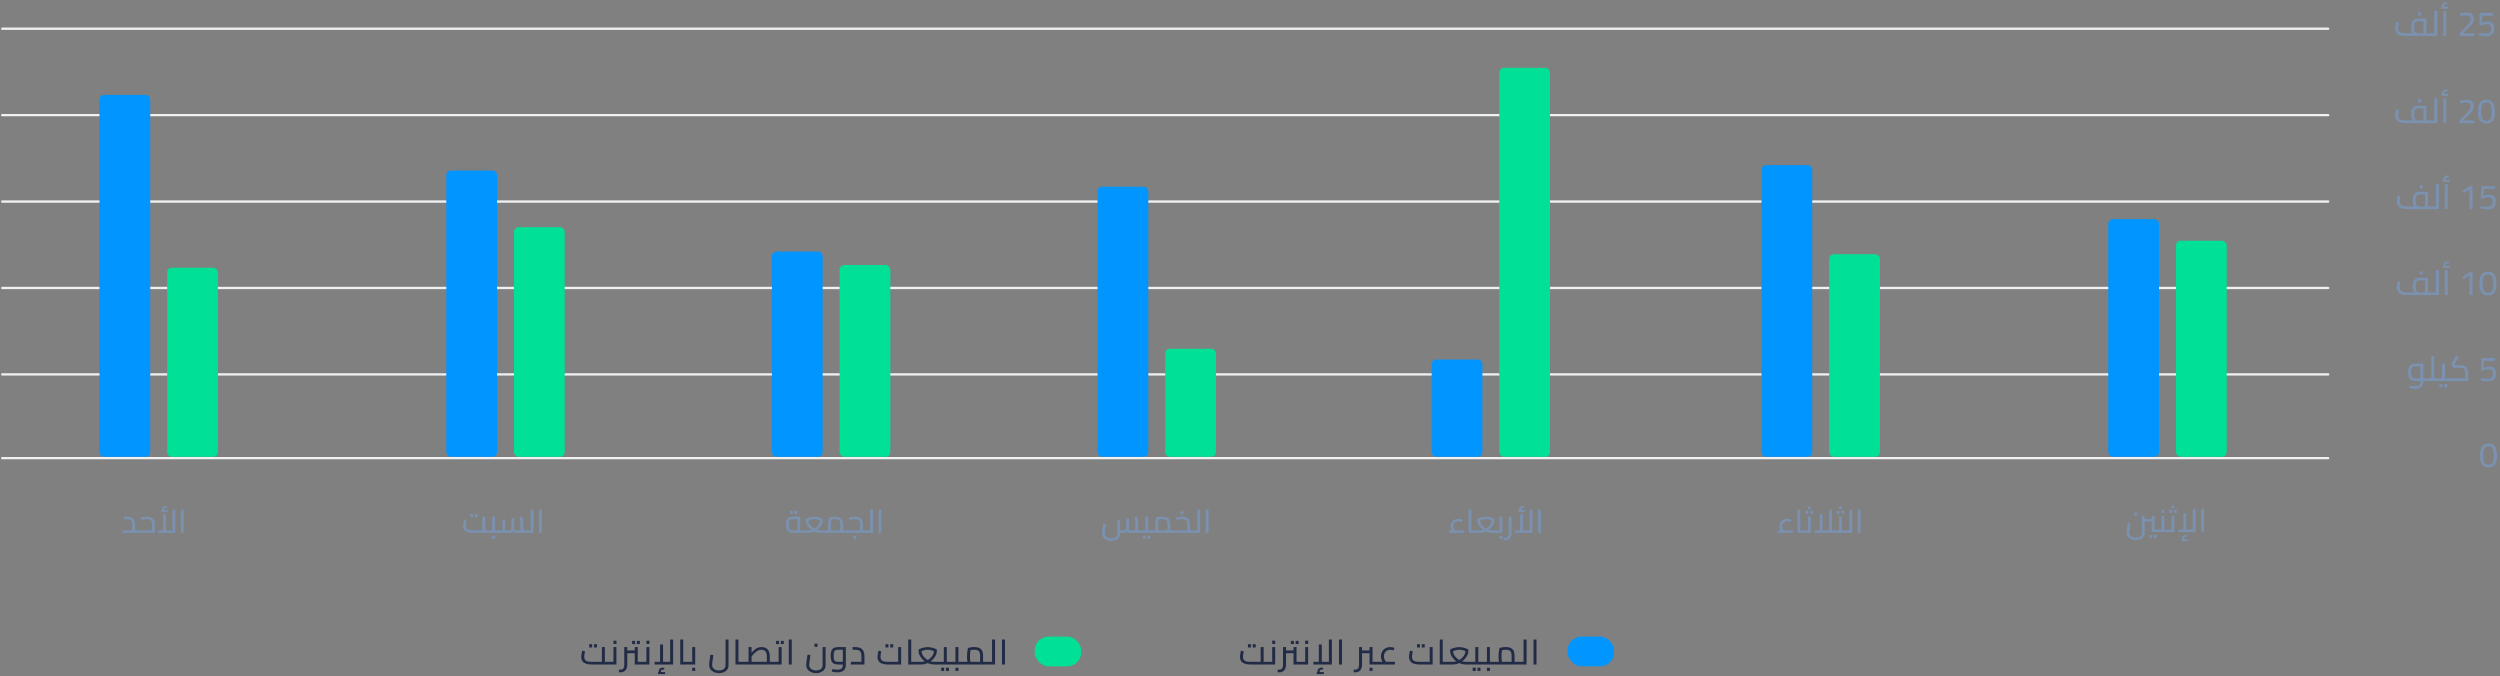 <svg width="1076" height="291" viewBox="0 0 1076 291" fill="none" xmlns="http://www.w3.org/2000/svg">
<rect x="0" y="0" width="1076" height="291" fill="#808080" stroke="none"/>
<path d="M543.866 286V284.845H545.486V286H543.866ZM538.211 286C536.711 286 535.581 285.735 534.821 285.205C534.071 284.665 533.696 283.84 533.696 282.73C533.696 282.49 533.711 282.235 533.741 281.965C533.781 281.685 533.826 281.415 533.876 281.155C533.926 280.885 533.971 280.655 534.011 280.465C534.051 280.265 534.076 280.13 534.086 280.06L535.331 280.3C535.301 280.45 535.256 280.665 535.196 280.945C535.146 281.225 535.096 281.52 535.046 281.83C535.006 282.14 534.986 282.44 534.986 282.73C534.986 283.23 535.091 283.64 535.301 283.96C535.511 284.27 535.851 284.495 536.321 284.635C536.801 284.775 537.436 284.845 538.226 284.845H542.591V278.5H543.866V286H538.211ZM545.486 286V284.845C545.616 284.845 545.696 284.895 545.726 284.995C545.766 285.095 545.786 285.235 545.786 285.415C545.786 285.585 545.766 285.725 545.726 285.835C545.696 285.945 545.616 286 545.486 286ZM537.116 278.665V277.27H538.406V278.665H537.116ZM539.171 278.665V277.27H540.461V278.665H539.171ZM545.939 286V284.845H548.174L547.559 285.355V278.5H548.834V286H545.939ZM545.939 286C545.809 286 545.729 285.945 545.699 285.835C545.659 285.725 545.639 285.585 545.639 285.415C545.639 285.235 545.659 285.095 545.699 284.995C545.729 284.895 545.809 284.845 545.939 284.845V286ZM547.559 277.15V275.755H548.849V277.15H547.559ZM556.731 286V278.5H558.021V285.355L557.391 284.845H559.671V286H556.731ZM553.506 281.14V279.97H556.731V281.14H553.506ZM550.686 289.375C550.556 289.375 550.421 289.365 550.281 289.345C550.131 289.335 549.986 289.325 549.846 289.315L549.966 288.16C550.106 288.17 550.241 288.18 550.371 288.19C550.491 288.21 550.596 288.22 550.686 288.22C551.146 288.22 551.516 288.045 551.796 287.695C552.076 287.345 552.216 286.86 552.216 286.24V278.5H553.506V286.24C553.506 286.86 553.386 287.405 553.146 287.875C552.906 288.355 552.571 288.725 552.141 288.985C551.721 289.245 551.236 289.375 550.686 289.375ZM559.671 286V284.845C559.801 284.845 559.881 284.895 559.911 284.995C559.951 285.095 559.971 285.235 559.971 285.415C559.971 285.585 559.951 285.725 559.911 285.835C559.881 285.945 559.801 286 559.671 286ZM555.591 277.21V275.815H556.881V277.21H555.591ZM557.646 277.21V275.815H558.936V277.21H557.646ZM560.125 286V284.845H562.36L561.745 285.355V278.5H563.02V286H560.125ZM560.125 286C559.995 286 559.915 285.945 559.885 285.835C559.845 285.725 559.825 285.585 559.825 285.415C559.825 285.235 559.845 285.095 559.885 284.995C559.915 284.895 559.995 284.845 560.125 284.845V286ZM561.745 277.15V275.755H563.035V277.15H561.745ZM565.277 286V284.845H572.657L571.952 285.565V275.26H573.242V286H565.277ZM567.632 284.845V277.39H568.907V284.845H567.632ZM567.542 290.095C567.382 289.895 567.257 289.695 567.167 289.495C567.077 289.305 567.032 289.105 567.032 288.895C567.032 288.595 567.107 288.325 567.257 288.085C567.407 287.855 567.607 287.67 567.857 287.53C568.107 287.4 568.377 287.335 568.667 287.335C568.827 287.335 568.987 287.355 569.147 287.395C569.317 287.445 569.462 287.51 569.582 287.59L569.177 288.31C569.097 288.26 569.017 288.225 568.937 288.205C568.867 288.195 568.792 288.19 568.712 288.19C568.482 288.19 568.297 288.255 568.157 288.385C568.027 288.515 567.962 288.685 567.962 288.895C567.962 289.015 567.987 289.135 568.037 289.255C568.097 289.375 568.182 289.505 568.292 289.645L567.542 290.095ZM566.747 290.11V289.27H569.792V290.11H566.747ZM576.308 286V275.26H577.583V286H576.308ZM589.449 286V278.5H590.739V285.355L590.109 284.845H592.344V286H589.449ZM586.224 281.14V279.97H589.449V281.14H586.224ZM583.404 289.375C583.274 289.375 583.139 289.365 582.999 289.345C582.849 289.335 582.704 289.325 582.564 289.315L582.684 288.16C582.824 288.17 582.959 288.18 583.089 288.19C583.209 288.21 583.314 288.22 583.404 288.22C583.864 288.22 584.234 288.045 584.514 287.695C584.794 287.345 584.934 286.86 584.934 286.24V278.5H586.224V286.24C586.224 286.86 586.104 287.405 585.864 287.875C585.624 288.355 585.289 288.725 584.859 288.985C584.439 289.245 583.954 289.375 583.404 289.375ZM592.344 286V284.845C592.474 284.845 592.554 284.895 592.584 284.995C592.624 285.095 592.644 285.235 592.644 285.415C592.644 285.585 592.624 285.725 592.584 285.835C592.554 285.945 592.474 286 592.344 286ZM589.449 288.775V287.38H590.739V288.775H589.449ZM595.995 285.925C595.455 285.465 595.045 284.94 594.765 284.35C594.485 283.76 594.345 283.135 594.345 282.475C594.345 281.905 594.445 281.38 594.645 280.9C594.855 280.41 595.135 279.985 595.485 279.625C595.845 279.265 596.265 278.99 596.745 278.8C597.225 278.6 597.74 278.5 598.29 278.5C598.59 278.5 598.905 278.53 599.235 278.59C599.565 278.65 599.885 278.735 600.195 278.845L599.775 279.925C599.525 279.845 599.275 279.78 599.025 279.73C598.775 279.68 598.54 279.655 598.32 279.655C597.8 279.655 597.335 279.775 596.925 280.015C596.515 280.255 596.195 280.59 595.965 281.02C595.745 281.44 595.635 281.925 595.635 282.475C595.635 283.515 596.04 284.38 596.85 285.07L595.995 285.925ZM592.8 286V284.845H600.375V286H592.8ZM592.8 286C592.67 286 592.59 285.945 592.56 285.835C592.52 285.725 592.5 285.585 592.5 285.415C592.5 285.235 592.52 285.095 592.56 284.995C592.59 284.895 592.67 284.845 592.8 284.845V286ZM610.958 286C609.458 286 608.328 285.735 607.568 285.205C606.818 284.665 606.443 283.84 606.443 282.73C606.443 282.49 606.458 282.235 606.488 281.965C606.528 281.685 606.573 281.415 606.623 281.155C606.673 280.885 606.718 280.655 606.758 280.465C606.798 280.265 606.823 280.13 606.833 280.06L608.078 280.3C608.048 280.45 608.003 280.665 607.943 280.945C607.893 281.225 607.843 281.52 607.793 281.83C607.753 282.14 607.733 282.44 607.733 282.73C607.733 283.23 607.838 283.64 608.048 283.96C608.258 284.27 608.598 284.495 609.068 284.635C609.548 284.775 610.183 284.845 610.973 284.845H615.338V278.5H616.613V286H610.958ZM609.863 278.665V277.27H611.153V278.665H609.863ZM611.918 278.665V277.27H613.208V278.665H611.918ZM620.947 286V284.845H622.762V286H620.947ZM619.672 286V275.26H620.947V286H619.672ZM622.762 286V284.845C622.892 284.845 622.972 284.895 623.002 284.995C623.042 285.095 623.062 285.235 623.062 285.415C623.062 285.585 623.042 285.725 623.002 285.835C622.972 285.945 622.892 286 622.762 286ZM623.208 286V284.845H625.383C625.953 284.845 626.503 284.75 627.033 284.56C627.563 284.37 628.048 284.115 628.488 283.795C628.938 283.475 629.328 283.125 629.658 282.745C629.988 282.355 630.243 281.96 630.423 281.56C630.603 281.15 630.693 280.77 630.693 280.42V279.505L631.368 280.54C630.798 280.25 630.233 280.03 629.673 279.88C629.123 279.73 628.583 279.655 628.053 279.655C627.533 279.655 626.993 279.73 626.433 279.88C625.873 280.03 625.313 280.25 624.753 280.54L625.428 279.505V280.42C625.428 280.77 625.518 281.15 625.698 281.56C625.888 281.96 626.143 282.355 626.463 282.745C626.793 283.125 627.178 283.475 627.618 283.795C628.058 284.115 628.543 284.37 629.073 284.56C629.603 284.75 630.158 284.845 630.738 284.845H632.808V286H630.813C630.033 286 629.303 285.875 628.623 285.625C627.943 285.375 627.328 285.045 626.778 284.635C626.228 284.215 625.753 283.76 625.353 283.27C624.963 282.77 624.663 282.275 624.453 281.785C624.243 281.285 624.138 280.83 624.138 280.42V279.52C624.568 279.29 625.008 279.1 625.458 278.95C625.908 278.8 626.353 278.69 626.793 278.62C627.233 278.54 627.653 278.5 628.053 278.5C628.463 278.5 628.888 278.54 629.328 278.62C629.768 278.69 630.208 278.8 630.648 278.95C631.098 279.1 631.538 279.29 631.968 279.52V280.42C631.968 280.83 631.863 281.285 631.653 281.785C631.443 282.275 631.138 282.77 630.738 283.27C630.348 283.76 629.878 284.215 629.328 284.635C628.778 285.045 628.163 285.375 627.483 285.625C626.803 285.875 626.073 286 625.293 286H623.208ZM623.208 286C623.078 286 622.998 285.945 622.968 285.835C622.928 285.725 622.908 285.585 622.908 285.415C622.908 285.235 622.928 285.095 622.968 284.995C622.998 284.895 623.078 284.845 623.208 284.845V286ZM632.808 286V284.845C632.938 284.845 633.018 284.895 633.048 284.995C633.088 285.095 633.108 285.235 633.108 285.415C633.108 285.585 633.088 285.725 633.048 285.835C633.018 285.945 632.938 286 632.808 286ZM636.268 286V284.845H637.918V286H636.268ZM637.918 286V284.845C638.048 284.845 638.128 284.895 638.158 284.995C638.198 285.095 638.218 285.235 638.218 285.415C638.218 285.585 638.198 285.725 638.158 285.835C638.128 285.945 638.048 286 637.918 286ZM633.253 286V284.845H635.608L634.978 285.355V278.5H636.268V286H633.253ZM633.253 286C633.123 286 633.043 285.945 633.013 285.835C632.973 285.725 632.953 285.585 632.953 285.415C632.953 285.235 632.973 285.095 633.013 284.995C633.043 284.895 633.123 284.845 633.253 284.845V286ZM633.853 288.76V287.365H635.143V288.76H633.853ZM635.908 288.76V287.365H637.198V288.76H635.908ZM641.256 286V284.845H642.876V286H641.256ZM638.361 286V284.845H640.596L639.981 285.355V278.5H641.256V286H638.361ZM638.361 286C638.231 286 638.151 285.945 638.121 285.835C638.081 285.725 638.061 285.585 638.061 285.415C638.061 285.235 638.081 285.095 638.121 284.995C638.151 284.895 638.231 284.845 638.361 284.845V286ZM642.876 286V284.845C643.006 284.845 643.086 284.895 643.116 284.995C643.156 285.095 643.176 285.235 643.176 285.415C643.176 285.585 643.156 285.725 643.116 285.835C643.086 285.945 643.006 286 642.876 286ZM639.981 288.775V287.38H641.271V288.775H639.981ZM651.873 286V284.845H653.493V286H651.873ZM643.323 286V284.845H651.468L650.598 285.475V282.325C650.598 281.645 650.518 281.11 650.358 280.72C650.208 280.33 649.943 280.055 649.563 279.895C649.193 279.735 648.688 279.655 648.048 279.655C647.628 279.655 647.213 279.685 646.803 279.745C646.393 279.795 646.073 279.87 645.843 279.97L646.623 279.19C646.563 279.43 646.503 279.735 646.443 280.105C646.383 280.465 646.333 280.855 646.293 281.275C646.253 281.685 646.233 282.095 646.233 282.505C646.233 282.925 646.253 283.34 646.293 283.75C646.333 284.16 646.378 284.515 646.428 284.815C646.478 285.105 646.518 285.31 646.548 285.43L645.333 285.775C645.293 285.645 645.243 285.42 645.183 285.1C645.123 284.78 645.068 284.395 645.018 283.945C644.978 283.495 644.958 283.015 644.958 282.505C644.958 282.015 644.983 281.54 645.033 281.08C645.083 280.61 645.138 280.185 645.198 279.805C645.268 279.425 645.333 279.12 645.393 278.89C645.613 278.8 645.963 278.71 646.443 278.62C646.933 278.53 647.468 278.485 648.048 278.485C648.898 278.485 649.608 278.61 650.178 278.86C650.748 279.11 651.173 279.515 651.453 280.075C651.733 280.635 651.873 281.385 651.873 282.325V286H643.323ZM643.323 286C643.193 286 643.113 285.945 643.083 285.835C643.043 285.725 643.023 285.585 643.023 285.415C643.023 285.235 643.043 285.095 643.083 284.995C643.113 284.895 643.193 284.845 643.323 284.845V286ZM653.493 286V284.845C653.623 284.845 653.703 284.895 653.733 284.995C653.773 285.095 653.793 285.235 653.793 285.415C653.793 285.585 653.773 285.725 653.733 285.835C653.703 285.945 653.623 286 653.493 286ZM655.739 286V275.26H657.029V286H655.739ZM653.939 286V284.845H655.739V286H653.939ZM653.939 286C653.809 286 653.729 285.945 653.699 285.835C653.659 285.725 653.639 285.585 653.639 285.415C653.639 285.235 653.659 285.095 653.699 284.995C653.729 284.895 653.809 284.845 653.939 284.845V286ZM660.033 286V275.26H661.308V286H660.033Z" fill="#222B45"/>
<rect x="674.662" y="274" width="20.022" height="12.786" rx="6" fill="#0095FF"/>
<path d="M260.337 286V284.845H261.957V286H260.337ZM254.682 286C253.182 286 252.052 285.735 251.292 285.205C250.542 284.665 250.167 283.84 250.167 282.73C250.167 282.49 250.182 282.235 250.212 281.965C250.252 281.685 250.297 281.415 250.347 281.155C250.397 280.885 250.442 280.655 250.482 280.465C250.522 280.265 250.547 280.13 250.557 280.06L251.802 280.3C251.772 280.45 251.727 280.665 251.667 280.945C251.617 281.225 251.567 281.52 251.517 281.83C251.477 282.14 251.457 282.44 251.457 282.73C251.457 283.23 251.562 283.64 251.772 283.96C251.982 284.27 252.322 284.495 252.792 284.635C253.272 284.775 253.907 284.845 254.697 284.845H259.062V278.5H260.337V286H254.682ZM261.957 286V284.845C262.087 284.845 262.167 284.895 262.197 284.995C262.237 285.095 262.257 285.235 262.257 285.415C262.257 285.585 262.237 285.725 262.197 285.835C262.167 285.945 262.087 286 261.957 286ZM253.587 278.665V277.27H254.877V278.665H253.587ZM255.642 278.665V277.27H256.932V278.665H255.642ZM262.409 286V284.845H264.644L264.029 285.355V278.5H265.304V286H262.409ZM262.409 286C262.279 286 262.199 285.945 262.169 285.835C262.129 285.725 262.109 285.585 262.109 285.415C262.109 285.235 262.129 285.095 262.169 284.995C262.199 284.895 262.279 284.845 262.409 284.845V286ZM264.029 277.15V275.755H265.319V277.15H264.029ZM273.201 286V278.5H274.491V285.355L273.861 284.845H276.141V286H273.201ZM269.976 281.14V279.97H273.201V281.14H269.976ZM267.156 289.375C267.026 289.375 266.891 289.365 266.751 289.345C266.601 289.335 266.456 289.325 266.316 289.315L266.436 288.16C266.576 288.17 266.711 288.18 266.841 288.19C266.961 288.21 267.066 288.22 267.156 288.22C267.616 288.22 267.986 288.045 268.266 287.695C268.546 287.345 268.686 286.86 268.686 286.24V278.5H269.976V286.24C269.976 286.86 269.856 287.405 269.616 287.875C269.376 288.355 269.041 288.725 268.611 288.985C268.191 289.245 267.706 289.375 267.156 289.375ZM276.141 286V284.845C276.271 284.845 276.351 284.895 276.381 284.995C276.421 285.095 276.441 285.235 276.441 285.415C276.441 285.585 276.421 285.725 276.381 285.835C276.351 285.945 276.271 286 276.141 286ZM272.061 277.21V275.815H273.351V277.21H272.061ZM274.116 277.21V275.815H275.406V277.21H274.116ZM276.595 286V284.845H278.83L278.215 285.355V278.5H279.49V286H276.595ZM276.595 286C276.465 286 276.385 285.945 276.355 285.835C276.315 285.725 276.295 285.585 276.295 285.415C276.295 285.235 276.315 285.095 276.355 284.995C276.385 284.895 276.465 284.845 276.595 284.845V286ZM278.215 277.15V275.755H279.505V277.15H278.215ZM281.747 286V284.845H289.127L288.422 285.565V275.26H289.712V286H281.747ZM284.102 284.845V277.39H285.377V284.845H284.102ZM284.012 290.095C283.852 289.895 283.727 289.695 283.637 289.495C283.547 289.305 283.502 289.105 283.502 288.895C283.502 288.595 283.577 288.325 283.727 288.085C283.877 287.855 284.077 287.67 284.327 287.53C284.577 287.4 284.847 287.335 285.137 287.335C285.297 287.335 285.457 287.355 285.617 287.395C285.787 287.445 285.932 287.51 286.052 287.59L285.647 288.31C285.567 288.26 285.487 288.225 285.407 288.205C285.337 288.195 285.262 288.19 285.182 288.19C284.952 288.19 284.767 288.255 284.627 288.385C284.497 288.515 284.432 288.685 284.432 288.895C284.432 289.015 284.457 289.135 284.507 289.255C284.567 289.375 284.652 289.505 284.762 289.645L284.012 290.095ZM283.217 290.11V289.27H286.262V290.11H283.217ZM294.053 286V284.845H295.868V286H294.053ZM292.778 286V275.26H294.053V286H292.778ZM295.868 286V284.845C295.998 284.845 296.078 284.895 296.108 284.995C296.148 285.095 296.168 285.235 296.168 285.415C296.168 285.585 296.148 285.725 296.108 285.835C296.078 285.945 295.998 286 295.868 286ZM296.315 286V284.845H298.55L297.935 285.355V278.5H299.21V286H296.315ZM296.315 286C296.185 286 296.105 285.945 296.075 285.835C296.035 285.725 296.015 285.585 296.015 285.415C296.015 285.235 296.035 285.095 296.075 284.995C296.105 284.895 296.185 284.845 296.315 284.845V286ZM297.935 288.775V287.38H299.225V288.775H297.935ZM309.472 289.72C308.672 289.72 307.947 289.57 307.297 289.27C306.657 288.98 306.147 288.57 305.767 288.04C305.397 287.52 305.212 286.925 305.212 286.255C305.212 286.045 305.227 285.77 305.257 285.43C305.297 285.08 305.342 284.695 305.392 284.275C305.452 283.855 305.517 283.43 305.587 283C305.657 282.56 305.722 282.145 305.782 281.755L307.042 281.95C306.932 282.63 306.837 283.265 306.757 283.855C306.677 284.435 306.612 284.93 306.562 285.34C306.522 285.75 306.502 286.055 306.502 286.255C306.502 286.705 306.622 287.1 306.862 287.44C307.112 287.79 307.462 288.065 307.912 288.265C308.362 288.465 308.882 288.565 309.472 288.565C310.062 288.565 310.567 288.47 310.987 288.28C311.407 288.1 311.727 287.84 311.947 287.5C312.167 287.17 312.277 286.785 312.277 286.345V275.26H313.552V286.345C313.552 287.045 313.367 287.645 312.997 288.145C312.637 288.655 312.147 289.045 311.527 289.315C310.917 289.585 310.232 289.72 309.472 289.72ZM317.826 286V284.845H319.641V286H317.826ZM316.551 286V275.26H317.826V286H316.551ZM319.641 286V284.845C319.771 284.845 319.851 284.895 319.881 284.995C319.921 285.095 319.941 285.235 319.941 285.415C319.941 285.585 319.921 285.725 319.881 285.835C319.851 285.945 319.771 286 319.641 286ZM331.322 286V284.845H332.942V286H331.322ZM320.087 286V284.845H331.202L330.047 285.88V282.415C330.047 281.795 329.957 281.285 329.777 280.885C329.607 280.475 329.352 280.17 329.012 279.97C328.682 279.76 328.267 279.655 327.767 279.655C327.327 279.655 326.917 279.73 326.537 279.88C326.167 280.03 325.817 280.225 325.487 280.465C325.167 280.705 324.867 280.97 324.587 281.26C324.317 281.54 324.067 281.825 323.837 282.115C323.607 282.405 323.402 282.67 323.222 282.91L322.832 281.785C323.102 281.455 323.367 281.13 323.627 280.81C323.897 280.49 324.172 280.19 324.452 279.91C324.732 279.63 325.037 279.385 325.367 279.175C325.697 278.965 326.062 278.8 326.462 278.68C326.862 278.56 327.312 278.5 327.812 278.5C328.512 278.5 329.087 278.62 329.537 278.86C329.997 279.09 330.357 279.405 330.617 279.805C330.877 280.195 331.057 280.62 331.157 281.08C331.267 281.53 331.322 281.975 331.322 282.415V286H320.087ZM322.187 284.845V278.5H323.477V284.845H322.187ZM320.087 286C319.957 286 319.877 285.945 319.847 285.835C319.807 285.725 319.787 285.585 319.787 285.415C319.787 285.235 319.807 285.095 319.847 284.995C319.877 284.895 319.957 284.845 320.087 284.845V286ZM332.942 286V284.845C333.072 284.845 333.152 284.895 333.182 284.995C333.222 285.095 333.242 285.235 333.242 285.415C333.242 285.585 333.222 285.725 333.182 285.835C333.152 285.945 333.072 286 332.942 286ZM333.399 286V284.845H335.754L335.124 285.355V278.5H336.414V286H333.399ZM333.399 286C333.269 286 333.189 285.945 333.159 285.835C333.119 285.725 333.099 285.585 333.099 285.415C333.099 285.235 333.119 285.095 333.159 284.995C333.189 284.895 333.269 284.845 333.399 284.845V286ZM333.999 277.21V275.815H335.289V277.21H333.999ZM336.054 277.21V275.815H337.344V277.21H336.054ZM339.492 286V275.26H340.767V286H339.492ZM351.254 289.72C350.454 289.72 349.729 289.57 349.079 289.27C348.439 288.98 347.929 288.57 347.549 288.04C347.179 287.52 346.994 286.925 346.994 286.255C346.994 286.045 347.009 285.77 347.039 285.43C347.079 285.08 347.124 284.695 347.174 284.275C347.234 283.855 347.299 283.43 347.369 283C347.439 282.56 347.504 282.145 347.564 281.755L348.824 281.95C348.714 282.63 348.619 283.265 348.539 283.855C348.459 284.435 348.394 284.93 348.344 285.34C348.304 285.75 348.284 286.055 348.284 286.255C348.284 286.705 348.404 287.1 348.644 287.44C348.894 287.79 349.244 288.065 349.694 288.265C350.144 288.465 350.664 288.565 351.254 288.565C351.844 288.565 352.349 288.47 352.769 288.28C353.189 288.1 353.509 287.84 353.729 287.5C353.949 287.17 354.059 286.785 354.059 286.345V278.5H355.334V286.345C355.334 287.045 355.149 287.645 354.779 288.145C354.419 288.655 353.929 289.045 353.309 289.315C352.699 289.585 352.014 289.72 351.254 289.72ZM350.549 278.425V277.03H351.839V278.425H350.549ZM360.433 289.375C360.073 289.375 359.693 289.345 359.293 289.285C358.903 289.235 358.473 289.16 358.003 289.06L358.198 288.025C358.728 288.095 359.168 288.145 359.518 288.175C359.878 288.205 360.183 288.22 360.433 288.22C361.243 288.22 361.833 288.065 362.203 287.755C362.573 287.445 362.758 286.995 362.758 286.405V279.265L363.343 279.655H360.898C360.348 279.655 359.918 279.725 359.608 279.865C359.308 279.995 359.098 280.245 358.978 280.615C358.858 280.985 358.798 281.53 358.798 282.25C358.798 282.97 358.853 283.515 358.963 283.885C359.083 284.255 359.298 284.51 359.608 284.65C359.918 284.78 360.348 284.845 360.898 284.845H362.758V286H360.898C360.038 286 359.358 285.87 358.858 285.61C358.368 285.34 358.018 284.93 357.808 284.38C357.608 283.82 357.508 283.11 357.508 282.25C357.508 281.4 357.608 280.695 357.808 280.135C358.018 279.575 358.368 279.165 358.858 278.905C359.358 278.635 360.038 278.5 360.898 278.5H364.048V286.39C364.048 287.02 363.903 287.56 363.613 288.01C363.323 288.46 362.908 288.8 362.368 289.03C361.828 289.26 361.183 289.375 360.433 289.375ZM366.205 286V284.845H371.785L370.765 285.745V282.58C370.765 281.84 370.68 281.26 370.51 280.84C370.35 280.41 370.08 280.105 369.7 279.925C369.32 279.745 368.81 279.655 368.17 279.655H366.955V278.5H368.17C368.99 278.5 369.69 278.63 370.27 278.89C370.85 279.14 371.29 279.565 371.59 280.165C371.9 280.755 372.055 281.56 372.055 282.58V286H366.205ZM382.196 286C380.696 286 379.566 285.735 378.806 285.205C378.056 284.665 377.681 283.84 377.681 282.73C377.681 282.49 377.696 282.235 377.726 281.965C377.766 281.685 377.811 281.415 377.861 281.155C377.911 280.885 377.956 280.655 377.996 280.465C378.036 280.265 378.061 280.13 378.071 280.06L379.316 280.3C379.286 280.45 379.241 280.665 379.181 280.945C379.131 281.225 379.081 281.52 379.031 281.83C378.991 282.14 378.971 282.44 378.971 282.73C378.971 283.23 379.076 283.64 379.286 283.96C379.496 284.27 379.836 284.495 380.306 284.635C380.786 284.775 381.421 284.845 382.211 284.845H386.576V278.5H387.851V286H382.196ZM381.101 278.665V277.27H382.391V278.665H381.101ZM383.156 278.665V277.27H384.446V278.665H383.156ZM392.184 286V284.845H393.999V286H392.184ZM390.909 286V275.26H392.184V286H390.909ZM393.999 286V284.845C394.129 284.845 394.209 284.895 394.239 284.995C394.279 285.095 394.299 285.235 394.299 285.415C394.299 285.585 394.279 285.725 394.239 285.835C394.209 285.945 394.129 286 393.999 286ZM394.446 286V284.845H396.621C397.191 284.845 397.741 284.75 398.271 284.56C398.801 284.37 399.286 284.115 399.726 283.795C400.176 283.475 400.566 283.125 400.896 282.745C401.226 282.355 401.481 281.96 401.661 281.56C401.841 281.15 401.931 280.77 401.931 280.42V279.505L402.606 280.54C402.036 280.25 401.471 280.03 400.911 279.88C400.361 279.73 399.821 279.655 399.291 279.655C398.771 279.655 398.231 279.73 397.671 279.88C397.111 280.03 396.551 280.25 395.991 280.54L396.666 279.505V280.42C396.666 280.77 396.756 281.15 396.936 281.56C397.126 281.96 397.381 282.355 397.701 282.745C398.031 283.125 398.416 283.475 398.856 283.795C399.296 284.115 399.781 284.37 400.311 284.56C400.841 284.75 401.396 284.845 401.976 284.845H404.046V286H402.051C401.271 286 400.541 285.875 399.861 285.625C399.181 285.375 398.566 285.045 398.016 284.635C397.466 284.215 396.991 283.76 396.591 283.27C396.201 282.77 395.901 282.275 395.691 281.785C395.481 281.285 395.376 280.83 395.376 280.42V279.52C395.806 279.29 396.246 279.1 396.696 278.95C397.146 278.8 397.591 278.69 398.031 278.62C398.471 278.54 398.891 278.5 399.291 278.5C399.701 278.5 400.126 278.54 400.566 278.62C401.006 278.69 401.446 278.8 401.886 278.95C402.336 279.1 402.776 279.29 403.206 279.52V280.42C403.206 280.83 403.101 281.285 402.891 281.785C402.681 282.275 402.376 282.77 401.976 283.27C401.586 283.76 401.116 284.215 400.566 284.635C400.016 285.045 399.401 285.375 398.721 285.625C398.041 285.875 397.311 286 396.531 286H394.446ZM394.446 286C394.316 286 394.236 285.945 394.206 285.835C394.166 285.725 394.146 285.585 394.146 285.415C394.146 285.235 394.166 285.095 394.206 284.995C394.236 284.895 394.316 284.845 394.446 284.845V286ZM404.046 286V284.845C404.176 284.845 404.256 284.895 404.286 284.995C404.326 285.095 404.346 285.235 404.346 285.415C404.346 285.585 404.326 285.725 404.286 285.835C404.256 285.945 404.176 286 404.046 286ZM407.505 286V284.845H409.155V286H407.505ZM409.155 286V284.845C409.285 284.845 409.365 284.895 409.395 284.995C409.435 285.095 409.455 285.235 409.455 285.415C409.455 285.585 409.435 285.725 409.395 285.835C409.365 285.945 409.285 286 409.155 286ZM404.49 286V284.845H406.845L406.215 285.355V278.5H407.505V286H404.49ZM404.49 286C404.36 286 404.28 285.945 404.25 285.835C404.21 285.725 404.19 285.585 404.19 285.415C404.19 285.235 404.21 285.095 404.25 284.995C404.28 284.895 404.36 284.845 404.49 284.845V286ZM405.09 288.76V287.365H406.38V288.76H405.09ZM407.145 288.76V287.365H408.435V288.76H407.145ZM412.494 286V284.845H414.114V286H412.494ZM409.599 286V284.845H411.834L411.219 285.355V278.5H412.494V286H409.599ZM409.599 286C409.469 286 409.389 285.945 409.359 285.835C409.319 285.725 409.299 285.585 409.299 285.415C409.299 285.235 409.319 285.095 409.359 284.995C409.389 284.895 409.469 284.845 409.599 284.845V286ZM414.114 286V284.845C414.244 284.845 414.324 284.895 414.354 284.995C414.394 285.095 414.414 285.235 414.414 285.415C414.414 285.585 414.394 285.725 414.354 285.835C414.324 285.945 414.244 286 414.114 286ZM411.219 288.775V287.38H412.509V288.775H411.219ZM423.11 286V284.845H424.73V286H423.11ZM414.56 286V284.845H422.705L421.835 285.475V282.325C421.835 281.645 421.755 281.11 421.595 280.72C421.445 280.33 421.18 280.055 420.8 279.895C420.43 279.735 419.925 279.655 419.285 279.655C418.865 279.655 418.45 279.685 418.04 279.745C417.63 279.795 417.31 279.87 417.08 279.97L417.86 279.19C417.8 279.43 417.74 279.735 417.68 280.105C417.62 280.465 417.57 280.855 417.53 281.275C417.49 281.685 417.47 282.095 417.47 282.505C417.47 282.925 417.49 283.34 417.53 283.75C417.57 284.16 417.615 284.515 417.665 284.815C417.715 285.105 417.755 285.31 417.785 285.43L416.57 285.775C416.53 285.645 416.48 285.42 416.42 285.1C416.36 284.78 416.305 284.395 416.255 283.945C416.215 283.495 416.195 283.015 416.195 282.505C416.195 282.015 416.22 281.54 416.27 281.08C416.32 280.61 416.375 280.185 416.435 279.805C416.505 279.425 416.57 279.12 416.63 278.89C416.85 278.8 417.2 278.71 417.68 278.62C418.17 278.53 418.705 278.485 419.285 278.485C420.135 278.485 420.845 278.61 421.415 278.86C421.985 279.11 422.41 279.515 422.69 280.075C422.97 280.635 423.11 281.385 423.11 282.325V286H414.56ZM414.56 286C414.43 286 414.35 285.945 414.32 285.835C414.28 285.725 414.26 285.585 414.26 285.415C414.26 285.235 414.28 285.095 414.32 284.995C414.35 284.895 414.43 284.845 414.56 284.845V286ZM424.73 286V284.845C424.86 284.845 424.94 284.895 424.97 284.995C425.01 285.095 425.03 285.235 425.03 285.415C425.03 285.585 425.01 285.725 424.97 285.835C424.94 285.945 424.86 286 424.73 286ZM426.976 286V275.26H428.266V286H426.976ZM425.176 286V284.845H426.976V286H425.176ZM425.176 286C425.046 286 424.966 285.945 424.936 285.835C424.896 285.725 424.876 285.585 424.876 285.415C424.876 285.235 424.896 285.095 424.936 284.995C424.966 284.895 425.046 284.845 425.176 284.845V286ZM431.27 286V275.26H432.545V286H431.27Z" fill="#222B45"/>
<rect x="445.324" y="274" width="20.022" height="12.786" rx="6" fill="#00E096"/>
<path d="M0.965 161.145H1002.05" stroke="#EFF1F3" stroke-linecap="round"/>
<path d="M0.965 197.179H1002.05" stroke="#EFF1F3" stroke-linecap="round"/>
<path d="M0.965 123.949H1002.05" stroke="#EFF1F3" stroke-linecap="round"/>
<path d="M0.965 86.752H1002.05" stroke="#EFF1F3" stroke-linecap="round"/>
<path d="M0.965 49.555H1002.05" stroke="#EFF1F3" stroke-linecap="round"/>
<path d="M0.965 12.359H1002.05" stroke="#EFF1F3" stroke-linecap="round"/>
<path d="M1044.33 15.479V14.323H1045.95V15.479H1044.33ZM1035.4 15.479C1033.9 15.479 1032.77 15.213 1032.01 14.684C1031.26 14.143 1030.89 13.319 1030.89 12.209C1030.89 11.969 1030.9 11.713 1030.93 11.444C1030.97 11.164 1031.02 10.893 1031.07 10.633C1031.12 10.364 1031.16 10.133 1031.2 9.944C1031.24 9.744 1031.27 9.609 1031.28 9.539L1032.52 9.779C1032.49 9.929 1032.45 10.143 1032.39 10.424C1032.34 10.704 1032.29 10.998 1032.24 11.309C1032.2 11.618 1032.18 11.918 1032.18 12.209C1032.18 12.709 1032.28 13.118 1032.49 13.438C1032.7 13.748 1033.04 13.973 1033.51 14.114C1033.99 14.254 1034.63 14.323 1035.42 14.323H1043.8L1043.05 14.969V8.639L1043.65 9.134H1041.19C1040.63 9.134 1040.2 9.204 1039.89 9.344C1039.58 9.474 1039.36 9.729 1039.24 10.108C1039.13 10.479 1039.08 11.018 1039.08 11.729C1039.08 12.448 1039.13 12.993 1039.24 13.364C1039.36 13.733 1039.58 13.989 1039.89 14.129C1040.2 14.258 1040.63 14.323 1041.19 14.323V15.194C1040.32 15.194 1039.64 15.084 1039.14 14.864C1038.65 14.643 1038.3 14.284 1038.09 13.784C1037.89 13.274 1037.79 12.588 1037.79 11.729C1037.79 10.868 1037.89 10.164 1038.09 9.614C1038.3 9.054 1038.65 8.644 1039.14 8.384C1039.64 8.114 1040.32 7.979 1041.19 7.979H1044.33V15.479H1035.4ZM1045.95 15.479V14.323C1046.08 14.323 1046.16 14.373 1046.19 14.473C1046.23 14.573 1046.25 14.713 1046.25 14.893C1046.25 15.063 1046.23 15.204 1046.19 15.313C1046.16 15.424 1046.08 15.479 1045.95 15.479ZM1040.77 6.629V5.234H1042.06V6.629H1040.77ZM1047.74 15.479V4.739H1049.03V15.479H1047.74ZM1045.94 15.479V14.323H1047.74V15.479H1045.94ZM1045.94 15.479C1045.81 15.479 1045.73 15.424 1045.7 15.313C1045.66 15.204 1045.64 15.063 1045.64 14.893C1045.64 14.713 1045.66 14.573 1045.7 14.473C1045.73 14.373 1045.81 14.323 1045.94 14.323V15.479ZM1051.59 15.479V4.739H1052.86V15.479H1051.59ZM1051.5 3.719C1051.34 3.519 1051.21 3.324 1051.12 3.134C1051.03 2.934 1050.99 2.729 1050.99 2.519C1050.99 2.219 1051.06 1.954 1051.21 1.724C1051.36 1.484 1051.56 1.299 1051.81 1.169C1052.06 1.029 1052.33 0.959 1052.62 0.959C1052.78 0.959 1052.94 0.984 1053.1 1.034C1053.27 1.074 1053.42 1.134 1053.54 1.214L1053.13 1.934C1053.05 1.884 1052.97 1.854 1052.89 1.844C1052.82 1.824 1052.75 1.814 1052.67 1.814C1052.44 1.814 1052.25 1.879 1052.11 2.009C1051.98 2.139 1051.92 2.309 1051.92 2.519C1051.92 2.639 1051.94 2.759 1051.99 2.879C1052.05 2.999 1052.14 3.129 1052.25 3.269L1051.5 3.719ZM1050.7 3.734V2.894H1053.75V3.734H1050.7ZM1058.61 15.479V14.383L1061.37 11.489C1061.79 11.049 1062.15 10.659 1062.45 10.319C1062.75 9.979 1062.98 9.644 1063.14 9.314C1063.3 8.984 1063.38 8.629 1063.38 8.249C1063.38 7.619 1063.2 7.189 1062.85 6.959C1062.51 6.719 1061.99 6.599 1061.29 6.599C1061.03 6.599 1060.74 6.619 1060.42 6.659C1060.11 6.689 1059.81 6.729 1059.51 6.779C1059.22 6.819 1058.97 6.864 1058.77 6.914L1058.67 5.834C1058.89 5.774 1059.15 5.714 1059.46 5.654C1059.77 5.594 1060.11 5.544 1060.48 5.504C1060.85 5.454 1061.21 5.429 1061.56 5.429C1062.61 5.429 1063.4 5.644 1063.93 6.074C1064.47 6.494 1064.74 7.169 1064.74 8.099C1064.74 8.589 1064.66 9.034 1064.5 9.434C1064.35 9.824 1064.12 10.204 1063.81 10.573C1063.51 10.944 1063.12 11.358 1062.64 11.819L1060.14 14.338H1064.97V15.479H1058.61ZM1070.2 15.614C1069.83 15.614 1069.43 15.588 1069.01 15.539C1068.6 15.489 1068.21 15.434 1067.83 15.373C1067.45 15.303 1067.13 15.239 1066.88 15.178L1067.02 14.129C1067.27 14.168 1067.57 14.219 1067.92 14.278C1068.28 14.329 1068.64 14.373 1069.01 14.414C1069.39 14.444 1069.74 14.459 1070.06 14.459C1070.72 14.459 1071.24 14.274 1071.62 13.903C1072 13.534 1072.19 12.993 1072.19 12.284C1072.19 11.803 1072.11 11.428 1071.94 11.159C1071.78 10.879 1071.55 10.684 1071.25 10.573C1070.96 10.454 1070.61 10.393 1070.21 10.393C1069.92 10.393 1069.63 10.424 1069.33 10.483C1069.04 10.543 1068.77 10.618 1068.53 10.709C1068.29 10.789 1068.09 10.873 1067.93 10.963L1067.05 10.799L1067.32 5.579H1073.15V6.764H1068.38L1068.13 9.794C1068.3 9.714 1068.5 9.634 1068.74 9.554C1068.99 9.464 1069.26 9.389 1069.54 9.329C1069.82 9.259 1070.1 9.224 1070.38 9.224C1071.03 9.224 1071.59 9.324 1072.06 9.524C1072.53 9.714 1072.89 10.024 1073.15 10.454C1073.41 10.883 1073.54 11.454 1073.54 12.164C1073.54 12.934 1073.41 13.573 1073.14 14.084C1072.88 14.594 1072.5 14.979 1072 15.239C1071.5 15.489 1070.9 15.614 1070.2 15.614Z" fill="#7B91B0"/>
<path d="M1044.33 53V51.845H1045.95V53H1044.33ZM1035.4 53C1033.9 53 1032.77 52.735 1032.01 52.205C1031.26 51.665 1030.89 50.84 1030.89 49.73C1030.89 49.49 1030.9 49.235 1030.93 48.965C1030.97 48.685 1031.02 48.415 1031.07 48.155C1031.12 47.885 1031.16 47.655 1031.2 47.465C1031.24 47.265 1031.27 47.13 1031.28 47.06L1032.52 47.3C1032.49 47.45 1032.45 47.665 1032.39 47.945C1032.34 48.225 1032.29 48.52 1032.24 48.83C1032.2 49.14 1032.18 49.44 1032.18 49.73C1032.18 50.23 1032.28 50.64 1032.49 50.96C1032.7 51.27 1033.04 51.495 1033.51 51.635C1033.99 51.775 1034.63 51.845 1035.42 51.845H1043.8L1043.05 52.49V46.16L1043.65 46.655H1041.19C1040.63 46.655 1040.2 46.725 1039.89 46.865C1039.58 46.995 1039.36 47.25 1039.24 47.63C1039.13 48 1039.08 48.54 1039.08 49.25C1039.08 49.97 1039.13 50.515 1039.24 50.885C1039.36 51.255 1039.58 51.51 1039.89 51.65C1040.2 51.78 1040.63 51.845 1041.19 51.845V52.715C1040.32 52.715 1039.64 52.605 1039.14 52.385C1038.65 52.165 1038.3 51.805 1038.09 51.305C1037.89 50.795 1037.79 50.11 1037.79 49.25C1037.79 48.39 1037.89 47.685 1038.09 47.135C1038.3 46.575 1038.65 46.165 1039.14 45.905C1039.64 45.635 1040.32 45.5 1041.19 45.5H1044.33V53H1035.4ZM1045.95 53V51.845C1046.08 51.845 1046.16 51.895 1046.19 51.995C1046.23 52.095 1046.25 52.235 1046.25 52.415C1046.25 52.585 1046.23 52.725 1046.19 52.835C1046.16 52.945 1046.08 53 1045.95 53ZM1040.77 44.15V42.755H1042.06V44.15H1040.77ZM1047.74 53V42.26H1049.03V53H1047.74ZM1045.94 53V51.845H1047.74V53H1045.94ZM1045.94 53C1045.81 53 1045.73 52.945 1045.7 52.835C1045.66 52.725 1045.64 52.585 1045.64 52.415C1045.64 52.235 1045.66 52.095 1045.7 51.995C1045.73 51.895 1045.81 51.845 1045.94 51.845V53ZM1051.59 53V42.26H1052.86V53H1051.59ZM1051.5 41.24C1051.34 41.04 1051.21 40.845 1051.12 40.655C1051.03 40.455 1050.99 40.25 1050.99 40.04C1050.99 39.74 1051.06 39.475 1051.21 39.245C1051.36 39.005 1051.56 38.82 1051.81 38.69C1052.06 38.55 1052.33 38.48 1052.62 38.48C1052.78 38.48 1052.94 38.505 1053.1 38.555C1053.27 38.595 1053.42 38.655 1053.54 38.735L1053.13 39.455C1053.05 39.405 1052.97 39.375 1052.89 39.365C1052.82 39.345 1052.75 39.335 1052.67 39.335C1052.44 39.335 1052.25 39.4 1052.11 39.53C1051.98 39.66 1051.92 39.83 1051.92 40.04C1051.92 40.16 1051.94 40.28 1051.99 40.4C1052.05 40.52 1052.14 40.65 1052.25 40.79L1051.5 41.24ZM1050.7 41.255V40.415H1053.75V41.255H1050.7ZM1058.61 53V51.905L1061.37 49.01C1061.79 48.57 1062.15 48.18 1062.45 47.84C1062.75 47.5 1062.98 47.165 1063.14 46.835C1063.3 46.505 1063.38 46.15 1063.38 45.77C1063.38 45.14 1063.2 44.71 1062.85 44.48C1062.51 44.24 1061.99 44.12 1061.29 44.12C1061.03 44.12 1060.74 44.14 1060.42 44.18C1060.11 44.21 1059.81 44.25 1059.51 44.3C1059.22 44.34 1058.97 44.385 1058.77 44.435L1058.67 43.355C1058.89 43.295 1059.15 43.235 1059.46 43.175C1059.77 43.115 1060.11 43.065 1060.48 43.025C1060.85 42.975 1061.21 42.95 1061.56 42.95C1062.61 42.95 1063.4 43.165 1063.93 43.595C1064.47 44.015 1064.74 44.69 1064.74 45.62C1064.74 46.11 1064.66 46.555 1064.5 46.955C1064.35 47.345 1064.12 47.725 1063.81 48.095C1063.51 48.465 1063.12 48.88 1062.64 49.34L1060.14 51.86H1064.97V53H1058.61ZM1070.17 53.15C1069.59 53.15 1069.07 53.07 1068.62 52.91C1068.17 52.75 1067.79 52.48 1067.47 52.1C1067.16 51.72 1066.92 51.21 1066.76 50.57C1066.6 49.93 1066.52 49.135 1066.52 48.185C1066.52 47.185 1066.6 46.345 1066.75 45.665C1066.91 44.985 1067.14 44.445 1067.45 44.045C1067.77 43.645 1068.16 43.36 1068.61 43.19C1069.06 43.02 1069.57 42.935 1070.15 42.935C1070.75 42.935 1071.28 43.02 1071.73 43.19C1072.18 43.36 1072.55 43.645 1072.85 44.045C1073.16 44.445 1073.4 44.985 1073.56 45.665C1073.72 46.335 1073.8 47.175 1073.8 48.185C1073.8 49.445 1073.65 50.435 1073.36 51.155C1073.07 51.875 1072.66 52.39 1072.12 52.7C1071.59 53 1070.94 53.15 1070.17 53.15ZM1070.17 51.995C1070.54 51.995 1070.86 51.94 1071.14 51.83C1071.43 51.71 1071.67 51.51 1071.86 51.23C1072.05 50.94 1072.19 50.55 1072.28 50.06C1072.38 49.56 1072.43 48.935 1072.43 48.185C1072.43 47.375 1072.39 46.71 1072.3 46.19C1072.21 45.66 1072.07 45.24 1071.88 44.93C1071.7 44.62 1071.46 44.405 1071.17 44.285C1070.89 44.155 1070.56 44.09 1070.17 44.09C1069.78 44.09 1069.44 44.155 1069.15 44.285C1068.87 44.405 1068.63 44.62 1068.44 44.93C1068.25 45.23 1068.11 45.645 1068.01 46.175C1067.92 46.705 1067.87 47.38 1067.87 48.2C1067.87 48.95 1067.92 49.575 1068.02 50.075C1068.12 50.565 1068.27 50.95 1068.47 51.23C1068.67 51.51 1068.91 51.71 1069.19 51.83C1069.47 51.94 1069.8 51.995 1070.17 51.995Z" fill="#7B91B0"/>
<path d="M1045 127V125.845H1046.62V127H1045ZM1036.07 127C1034.57 127 1033.44 126.735 1032.68 126.205C1031.93 125.665 1031.56 124.84 1031.56 123.73C1031.56 123.49 1031.57 123.235 1031.6 122.965C1031.64 122.685 1031.69 122.415 1031.74 122.155C1031.79 121.885 1031.83 121.655 1031.87 121.465C1031.91 121.265 1031.94 121.13 1031.95 121.06L1033.19 121.3C1033.16 121.45 1033.12 121.665 1033.06 121.945C1033.01 122.225 1032.96 122.52 1032.91 122.83C1032.87 123.14 1032.85 123.44 1032.85 123.73C1032.85 124.23 1032.95 124.64 1033.16 124.96C1033.37 125.27 1033.71 125.495 1034.18 125.635C1034.66 125.775 1035.3 125.845 1036.09 125.845H1044.47L1043.72 126.49V120.16L1044.32 120.655H1041.86C1041.3 120.655 1040.87 120.725 1040.56 120.865C1040.25 120.995 1040.03 121.25 1039.91 121.63C1039.8 122 1039.75 122.54 1039.75 123.25C1039.75 123.97 1039.8 124.515 1039.91 124.885C1040.03 125.255 1040.25 125.51 1040.56 125.65C1040.87 125.78 1041.3 125.845 1041.86 125.845V126.715C1040.99 126.715 1040.31 126.605 1039.81 126.385C1039.32 126.165 1038.97 125.805 1038.76 125.305C1038.56 124.795 1038.46 124.11 1038.46 123.25C1038.46 122.39 1038.56 121.685 1038.76 121.135C1038.97 120.575 1039.32 120.165 1039.81 119.905C1040.31 119.635 1040.99 119.5 1041.86 119.5H1045V127H1036.07ZM1046.62 127V125.845C1046.75 125.845 1046.83 125.895 1046.86 125.995C1046.9 126.095 1046.92 126.235 1046.92 126.415C1046.92 126.585 1046.9 126.725 1046.86 126.835C1046.83 126.945 1046.75 127 1046.62 127ZM1041.44 118.15V116.755H1042.73V118.15H1041.44ZM1048.41 127V116.26H1049.7V127H1048.41ZM1046.61 127V125.845H1048.41V127H1046.61ZM1046.61 127C1046.48 127 1046.4 126.945 1046.37 126.835C1046.33 126.725 1046.31 126.585 1046.31 126.415C1046.31 126.235 1046.33 126.095 1046.37 125.995C1046.4 125.895 1046.48 125.845 1046.61 125.845V127ZM1052.25 127V116.26H1053.53V127H1052.25ZM1052.16 115.24C1052 115.04 1051.88 114.845 1051.79 114.655C1051.7 114.455 1051.65 114.25 1051.65 114.04C1051.65 113.74 1051.73 113.475 1051.88 113.245C1052.03 113.005 1052.23 112.82 1052.48 112.69C1052.73 112.55 1053 112.48 1053.29 112.48C1053.45 112.48 1053.61 112.505 1053.77 112.555C1053.94 112.595 1054.08 112.655 1054.2 112.735L1053.8 113.455C1053.72 113.405 1053.64 113.375 1053.56 113.365C1053.49 113.345 1053.41 113.335 1053.33 113.335C1053.1 113.335 1052.92 113.4 1052.78 113.53C1052.65 113.66 1052.58 113.83 1052.58 114.04C1052.58 114.16 1052.61 114.28 1052.66 114.4C1052.72 114.52 1052.8 114.65 1052.91 114.79L1052.16 115.24ZM1051.37 115.255V114.415H1054.41V115.255H1051.37ZM1062.85 127V118.555L1060.36 120.19L1059.79 119.2L1062.95 117.1H1064.17V127H1062.85ZM1070.83 127.15C1070.25 127.15 1069.74 127.07 1069.29 126.91C1068.84 126.75 1068.45 126.48 1068.13 126.1C1067.82 125.72 1067.59 125.21 1067.43 124.57C1067.27 123.93 1067.19 123.135 1067.19 122.185C1067.19 121.185 1067.26 120.345 1067.41 119.665C1067.57 118.985 1067.81 118.445 1068.12 118.045C1068.44 117.645 1068.82 117.36 1069.27 117.19C1069.72 117.02 1070.24 116.935 1070.82 116.935C1071.42 116.935 1071.94 117.02 1072.39 117.19C1072.84 117.36 1073.22 117.645 1073.52 118.045C1073.83 118.445 1074.06 118.985 1074.22 119.665C1074.38 120.335 1074.46 121.175 1074.46 122.185C1074.46 123.445 1074.32 124.435 1074.03 125.155C1073.74 125.875 1073.32 126.39 1072.78 126.7C1072.25 127 1071.6 127.15 1070.83 127.15ZM1070.83 125.995C1071.2 125.995 1071.53 125.94 1071.81 125.83C1072.1 125.71 1072.34 125.51 1072.53 125.23C1072.72 124.94 1072.86 124.55 1072.95 124.06C1073.05 123.56 1073.1 122.935 1073.1 122.185C1073.1 121.375 1073.05 120.71 1072.96 120.19C1072.87 119.66 1072.73 119.24 1072.54 118.93C1072.36 118.62 1072.13 118.405 1071.84 118.285C1071.56 118.155 1071.22 118.09 1070.83 118.09C1070.44 118.09 1070.1 118.155 1069.81 118.285C1069.53 118.405 1069.3 118.62 1069.11 118.93C1068.92 119.23 1068.77 119.645 1068.67 120.175C1068.58 120.705 1068.54 121.38 1068.54 122.2C1068.54 122.95 1068.59 123.575 1068.69 124.075C1068.79 124.565 1068.94 124.95 1069.14 125.23C1069.34 125.51 1069.58 125.71 1069.86 125.83C1070.14 125.94 1070.46 125.995 1070.83 125.995Z" fill="#7B91B0"/>
<path d="M1045 90V88.845H1046.62V90H1045ZM1036.07 90C1034.57 90 1033.44 89.735 1032.68 89.205C1031.93 88.665 1031.56 87.84 1031.56 86.73C1031.56 86.49 1031.57 86.235 1031.6 85.965C1031.64 85.685 1031.69 85.415 1031.74 85.155C1031.79 84.885 1031.83 84.655 1031.87 84.465C1031.91 84.265 1031.94 84.13 1031.95 84.06L1033.19 84.3C1033.16 84.45 1033.12 84.665 1033.06 84.945C1033.01 85.225 1032.96 85.52 1032.91 85.83C1032.87 86.14 1032.85 86.44 1032.85 86.73C1032.85 87.23 1032.95 87.64 1033.16 87.96C1033.37 88.27 1033.71 88.495 1034.18 88.635C1034.66 88.775 1035.3 88.845 1036.09 88.845H1044.47L1043.72 89.49V83.16L1044.32 83.655H1041.86C1041.3 83.655 1040.87 83.725 1040.56 83.865C1040.25 83.995 1040.03 84.25 1039.91 84.63C1039.8 85 1039.75 85.54 1039.75 86.25C1039.75 86.97 1039.8 87.515 1039.91 87.885C1040.03 88.255 1040.25 88.51 1040.56 88.65C1040.87 88.78 1041.3 88.845 1041.86 88.845V89.715C1040.99 89.715 1040.31 89.605 1039.81 89.385C1039.32 89.165 1038.97 88.805 1038.76 88.305C1038.56 87.795 1038.46 87.11 1038.46 86.25C1038.46 85.39 1038.56 84.685 1038.76 84.135C1038.97 83.575 1039.32 83.165 1039.81 82.905C1040.31 82.635 1040.99 82.5 1041.86 82.5H1045V90H1036.07ZM1046.62 90V88.845C1046.75 88.845 1046.83 88.895 1046.86 88.995C1046.9 89.095 1046.92 89.235 1046.92 89.415C1046.92 89.585 1046.9 89.725 1046.86 89.835C1046.83 89.945 1046.75 90 1046.62 90ZM1041.44 81.15V79.755H1042.73V81.15H1041.44ZM1048.41 90V79.26H1049.7V90H1048.41ZM1046.61 90V88.845H1048.41V90H1046.61ZM1046.61 90C1046.48 90 1046.4 89.945 1046.37 89.835C1046.33 89.725 1046.31 89.585 1046.31 89.415C1046.31 89.235 1046.33 89.095 1046.37 88.995C1046.4 88.895 1046.48 88.845 1046.61 88.845V90ZM1052.25 90V79.26H1053.53V90H1052.25ZM1052.16 78.24C1052 78.04 1051.88 77.845 1051.79 77.655C1051.7 77.455 1051.65 77.25 1051.65 77.04C1051.65 76.74 1051.73 76.475 1051.88 76.245C1052.03 76.005 1052.23 75.82 1052.48 75.69C1052.73 75.55 1053 75.48 1053.29 75.48C1053.45 75.48 1053.61 75.505 1053.77 75.555C1053.94 75.595 1054.08 75.655 1054.2 75.735L1053.8 76.455C1053.72 76.405 1053.64 76.375 1053.56 76.365C1053.49 76.345 1053.41 76.335 1053.33 76.335C1053.1 76.335 1052.92 76.4 1052.78 76.53C1052.65 76.66 1052.58 76.83 1052.58 77.04C1052.58 77.16 1052.61 77.28 1052.66 77.4C1052.72 77.52 1052.8 77.65 1052.91 77.79L1052.16 78.24ZM1051.37 78.255V77.415H1054.41V78.255H1051.37ZM1062.85 90V81.555L1060.36 83.19L1059.79 82.2L1062.95 80.1H1064.17V90H1062.85ZM1070.86 90.135C1070.49 90.135 1070.1 90.11 1069.68 90.06C1069.27 90.01 1068.87 89.955 1068.49 89.895C1068.11 89.825 1067.8 89.76 1067.55 89.7L1067.68 88.65C1067.93 88.69 1068.23 88.74 1068.58 88.8C1068.94 88.85 1069.31 88.895 1069.68 88.935C1070.06 88.965 1070.41 88.98 1070.73 88.98C1071.39 88.98 1071.91 88.795 1072.29 88.425C1072.67 88.055 1072.86 87.515 1072.86 86.805C1072.86 86.325 1072.77 85.95 1072.6 85.68C1072.44 85.4 1072.21 85.205 1071.91 85.095C1071.62 84.975 1071.28 84.915 1070.88 84.915C1070.59 84.915 1070.29 84.945 1069.99 85.005C1069.7 85.065 1069.44 85.14 1069.2 85.23C1068.96 85.31 1068.76 85.395 1068.6 85.485L1067.71 85.32L1067.98 80.1H1073.82V81.285H1069.05L1068.79 84.315C1068.96 84.235 1069.17 84.155 1069.41 84.075C1069.66 83.985 1069.92 83.91 1070.2 83.85C1070.48 83.78 1070.76 83.745 1071.04 83.745C1071.69 83.745 1072.25 83.845 1072.72 84.045C1073.19 84.235 1073.56 84.545 1073.82 84.975C1074.08 85.405 1074.21 85.975 1074.21 86.685C1074.21 87.455 1074.07 88.095 1073.8 88.605C1073.54 89.115 1073.16 89.5 1072.66 89.76C1072.16 90.01 1071.56 90.135 1070.86 90.135Z" fill="#7B91B0"/>
<path d="M1043 164V162.845H1044.62V164H1043ZM1039.39 167.375C1039.03 167.375 1038.65 167.345 1038.25 167.285C1037.86 167.235 1037.43 167.16 1036.96 167.06L1037.15 166.025C1037.68 166.095 1038.12 166.145 1038.47 166.175C1038.83 166.205 1039.14 166.22 1039.39 166.22C1040.2 166.22 1040.79 166.065 1041.16 165.755C1041.53 165.445 1041.71 164.995 1041.71 164.405V157.265L1042.3 157.655H1039.85C1039.3 157.655 1038.87 157.725 1038.56 157.865C1038.26 157.995 1038.05 158.245 1037.93 158.615C1037.81 158.985 1037.75 159.53 1037.75 160.25C1037.75 160.97 1037.81 161.515 1037.92 161.885C1038.04 162.255 1038.25 162.51 1038.56 162.65C1038.87 162.78 1039.3 162.845 1039.85 162.845H1041.71V164H1039.85C1038.99 164 1038.31 163.87 1037.81 163.61C1037.32 163.34 1036.97 162.93 1036.76 162.38C1036.56 161.82 1036.46 161.11 1036.46 160.25C1036.46 159.4 1036.56 158.695 1036.76 158.135C1036.97 157.575 1037.32 157.165 1037.81 156.905C1038.31 156.635 1038.99 156.5 1039.85 156.5H1043V164.39C1043 165.02 1042.86 165.56 1042.57 166.01C1042.28 166.46 1041.86 166.8 1041.32 167.03C1040.78 167.26 1040.14 167.375 1039.39 167.375ZM1044.62 164V162.845C1044.75 162.845 1044.83 162.895 1044.86 162.995C1044.9 163.095 1044.92 163.235 1044.92 163.415C1044.92 163.585 1044.9 163.725 1044.86 163.835C1044.83 163.945 1044.75 164 1044.62 164ZM1047.71 164V162.845H1049.32V164H1047.71ZM1046.42 164V153.26H1047.71V164H1046.42ZM1044.62 164V162.845H1046.42V164H1044.62ZM1044.62 164C1044.49 164 1044.41 163.945 1044.38 163.835C1044.34 163.725 1044.32 163.585 1044.32 163.415C1044.32 163.235 1044.34 163.095 1044.38 162.995C1044.41 162.895 1044.49 162.845 1044.62 162.845V164ZM1049.32 164V162.845C1049.45 162.845 1049.53 162.895 1049.56 162.995C1049.6 163.095 1049.62 163.235 1049.62 163.415C1049.62 163.585 1049.6 163.725 1049.56 163.835C1049.53 163.945 1049.45 164 1049.32 164ZM1052.34 164V162.845H1053.99V164H1052.34ZM1053.99 164V162.845C1054.12 162.845 1054.2 162.895 1054.23 162.995C1054.27 163.095 1054.29 163.235 1054.29 163.415C1054.29 163.585 1054.27 163.725 1054.23 163.835C1054.2 163.945 1054.12 164 1053.99 164ZM1049.33 164V162.845H1051.68L1051.05 163.355V156.5H1052.34V164H1049.33ZM1049.33 164C1049.2 164 1049.12 163.945 1049.09 163.835C1049.05 163.725 1049.03 163.585 1049.03 163.415C1049.03 163.235 1049.05 163.095 1049.09 162.995C1049.12 162.895 1049.2 162.845 1049.33 162.845V164ZM1049.93 166.76V165.365H1051.22V166.76H1049.93ZM1051.98 166.76V165.365H1053.27V166.76H1051.98ZM1053.98 164V162.845H1061.48L1061.03 163.235V160.655C1061.03 160.115 1060.96 159.675 1060.82 159.335C1060.68 158.985 1060.47 158.725 1060.19 158.555C1059.92 158.385 1059.58 158.3 1059.16 158.3H1055.89L1054.97 156.935L1055.63 155.66C1055.75 155.45 1055.87 155.235 1055.99 155.015C1056.12 154.785 1056.28 154.52 1056.47 154.22C1056.66 153.92 1056.9 153.555 1057.19 153.125L1058.26 153.77C1057.98 154.2 1057.75 154.56 1057.57 154.85C1057.39 155.13 1057.24 155.375 1057.12 155.585C1057 155.785 1056.88 155.99 1056.77 156.2L1056.04 157.595L1055.74 157.13H1059.16C1059.79 157.13 1060.31 157.24 1060.72 157.46C1061.13 157.67 1061.45 157.955 1061.68 158.315C1061.92 158.665 1062.08 159.045 1062.17 159.455C1062.27 159.865 1062.32 160.265 1062.32 160.655V164H1053.98ZM1053.98 164C1053.85 164 1053.77 163.945 1053.74 163.835C1053.7 163.725 1053.68 163.585 1053.68 163.415C1053.68 163.235 1053.7 163.095 1053.74 162.995C1053.77 162.895 1053.85 162.845 1053.98 162.845V164ZM1070.96 164.135C1070.59 164.135 1070.19 164.11 1069.77 164.06C1069.36 164.01 1068.97 163.955 1068.59 163.895C1068.21 163.825 1067.89 163.76 1067.64 163.7L1067.78 162.65C1068.03 162.69 1068.33 162.74 1068.68 162.8C1069.04 162.85 1069.4 162.895 1069.77 162.935C1070.15 162.965 1070.5 162.98 1070.82 162.98C1071.48 162.98 1072 162.795 1072.38 162.425C1072.76 162.055 1072.95 161.515 1072.95 160.805C1072.95 160.325 1072.87 159.95 1072.7 159.68C1072.54 159.4 1072.31 159.205 1072.01 159.095C1071.72 158.975 1071.37 158.915 1070.97 158.915C1070.68 158.915 1070.39 158.945 1070.09 159.005C1069.8 159.065 1069.53 159.14 1069.29 159.23C1069.05 159.31 1068.85 159.395 1068.69 159.485L1067.81 159.32L1068.08 154.1H1073.91V155.285H1069.14L1068.89 158.315C1069.06 158.235 1069.26 158.155 1069.5 158.075C1069.75 157.985 1070.02 157.91 1070.3 157.85C1070.58 157.78 1070.86 157.745 1071.14 157.745C1071.79 157.745 1072.35 157.845 1072.82 158.045C1073.29 158.235 1073.65 158.545 1073.91 158.975C1074.17 159.405 1074.3 159.975 1074.3 160.685C1074.3 161.455 1074.17 162.095 1073.9 162.605C1073.64 163.115 1073.26 163.5 1072.76 163.76C1072.26 164.01 1071.66 164.135 1070.96 164.135Z" fill="#7B91B0"/>
<path d="M1071.07 201.15C1070.49 201.15 1069.97 201.07 1069.52 200.91C1069.07 200.75 1068.69 200.48 1068.37 200.1C1068.06 199.72 1067.82 199.21 1067.66 198.57C1067.5 197.93 1067.42 197.135 1067.42 196.185C1067.42 195.185 1067.5 194.345 1067.65 193.665C1067.81 192.985 1068.04 192.445 1068.35 192.045C1068.67 191.645 1069.06 191.36 1069.51 191.19C1069.96 191.02 1070.47 190.935 1071.05 190.935C1071.65 190.935 1072.18 191.02 1072.63 191.19C1073.08 191.36 1073.45 191.645 1073.75 192.045C1074.06 192.445 1074.3 192.985 1074.46 193.665C1074.62 194.335 1074.7 195.175 1074.7 196.185C1074.7 197.445 1074.55 198.435 1074.26 199.155C1073.97 199.875 1073.56 200.39 1073.02 200.7C1072.49 201 1071.84 201.15 1071.07 201.15ZM1071.07 199.995C1071.44 199.995 1071.76 199.94 1072.04 199.83C1072.33 199.71 1072.57 199.51 1072.76 199.23C1072.95 198.94 1073.09 198.55 1073.18 198.06C1073.28 197.56 1073.33 196.935 1073.33 196.185C1073.33 195.375 1073.29 194.71 1073.2 194.19C1073.11 193.66 1072.97 193.24 1072.78 192.93C1072.6 192.62 1072.36 192.405 1072.07 192.285C1071.79 192.155 1071.46 192.09 1071.07 192.09C1070.68 192.09 1070.34 192.155 1070.05 192.285C1069.77 192.405 1069.53 192.62 1069.34 192.93C1069.15 193.23 1069.01 193.645 1068.91 194.175C1068.82 194.705 1068.77 195.38 1068.77 196.2C1068.77 196.95 1068.82 197.575 1068.92 198.075C1069.02 198.565 1069.17 198.95 1069.37 199.23C1069.57 199.51 1069.81 199.71 1070.09 199.83C1070.37 199.94 1070.7 199.995 1071.07 199.995Z" fill="#7B91B0"/>
<path d="M926.086 229V222H927.276V228.398L926.702 227.922H928.83V229H926.086ZM923.062 224.464V223.372H926.086V224.464H923.062ZM919.254 232.472C918.507 232.472 917.83 232.332 917.224 232.052C916.626 231.781 916.15 231.399 915.796 230.904C915.45 230.419 915.278 229.863 915.278 229.238C915.278 229.042 915.292 228.785 915.32 228.468C915.357 228.141 915.399 227.782 915.446 227.39C915.502 226.998 915.562 226.601 915.628 226.2C915.693 225.789 915.754 225.402 915.81 225.038L916.986 225.22C916.883 225.855 916.794 226.447 916.72 226.998C916.645 227.539 916.584 228.001 916.538 228.384C916.5 228.767 916.482 229.051 916.482 229.238C916.482 229.658 916.594 230.027 916.818 230.344C917.051 230.671 917.378 230.927 917.798 231.114C918.218 231.301 918.703 231.394 919.254 231.394C919.804 231.394 920.276 231.305 920.668 231.128C921.06 230.96 921.358 230.717 921.564 230.4C921.769 230.092 921.872 229.733 921.872 229.322V222H923.062V229.322C923.062 229.975 922.889 230.535 922.544 231.002C922.208 231.478 921.75 231.842 921.172 232.094C920.602 232.346 919.963 232.472 919.254 232.472ZM918.596 221.93V220.614H919.8V221.93H918.596ZM928.83 229V227.922C928.942 227.922 929.016 227.969 929.054 228.062C929.091 228.155 929.11 228.286 929.11 228.454C929.11 228.613 929.091 228.743 929.054 228.846C929.016 228.949 928.942 229 928.83 229ZM925.064 231.576V230.274H926.268V231.576H925.064ZM926.982 231.576V230.274H928.186V231.576H926.982ZM931.529 229V227.922H933.041V229H931.529ZM928.827 229V227.922H930.913L930.339 228.398V222H931.529V229H928.827ZM928.827 229C928.706 229 928.631 228.949 928.603 228.846C928.566 228.743 928.547 228.613 928.547 228.454C928.547 228.286 928.566 228.155 928.603 228.062C928.631 227.969 928.706 227.922 928.827 227.922V229ZM933.041 229V227.922C933.162 227.922 933.237 227.969 933.265 228.062C933.302 228.155 933.321 228.286 933.321 228.454C933.321 228.613 933.302 228.743 933.265 228.846C933.237 228.949 933.162 229 933.041 229ZM930.339 220.74V219.438H931.543V220.74H930.339ZM933.038 229V227.922H935.236L934.648 228.398V222H935.852V229H933.038ZM933.038 229C932.917 229 932.842 228.949 932.814 228.846C932.777 228.743 932.758 228.613 932.758 228.454C932.758 228.286 932.777 228.155 932.814 228.062C932.842 227.969 932.917 227.922 933.038 227.922V229ZM934.69 218.85V217.632H935.782V218.85H934.69ZM933.64 220.74V219.438H934.83V220.74H933.64ZM935.642 220.74V219.438H936.832V220.74H935.642ZM937.535 229V227.922H944.423L943.765 228.594V218.976H944.969V229H937.535ZM939.733 227.922V220.964H940.923V227.922H939.733ZM939.649 232.822C939.5 232.635 939.383 232.449 939.299 232.262C939.215 232.085 939.173 231.898 939.173 231.702C939.173 231.422 939.243 231.17 939.383 230.946C939.523 230.731 939.71 230.559 939.943 230.428C940.177 230.307 940.429 230.246 940.699 230.246C940.849 230.246 940.998 230.265 941.147 230.302C941.306 230.349 941.441 230.409 941.553 230.484L941.175 231.156C941.101 231.109 941.026 231.077 940.951 231.058C940.886 231.049 940.816 231.044 940.741 231.044C940.527 231.044 940.354 231.105 940.223 231.226C940.102 231.347 940.041 231.506 940.041 231.702C940.041 231.814 940.065 231.926 940.111 232.038C940.167 232.15 940.247 232.271 940.349 232.402L939.649 232.822ZM938.907 232.836V232.052H941.749V232.836H938.907ZM947.411 229V218.976H948.601V229H947.411Z" fill="#7B91B0"/>
<path d="M766.978 229.149C766.605 228.729 766.325 228.309 766.138 227.889C765.961 227.469 765.872 227.016 765.872 226.531C765.872 226.064 765.956 225.635 766.124 225.243C766.301 224.842 766.539 224.496 766.838 224.207C767.146 223.918 767.501 223.694 767.902 223.535C768.303 223.376 768.737 223.297 769.204 223.297C769.549 223.297 769.885 223.344 770.212 223.437C770.539 223.53 770.837 223.661 771.108 223.829L770.464 224.739C770.091 224.496 769.675 224.375 769.218 224.375C768.798 224.375 768.425 224.468 768.098 224.655C767.781 224.842 767.529 225.098 767.342 225.425C767.155 225.742 767.062 226.111 767.062 226.531C767.062 226.867 767.127 227.189 767.258 227.497C767.389 227.805 767.594 228.118 767.874 228.435L766.978 229.149ZM765.2 229.359V228.281H771.766V229.359H765.2ZM774.844 229.359V228.281H776.538V229.359H774.844ZM773.654 229.359V219.335H774.844V229.359H773.654ZM776.538 229.359V228.281C776.659 228.281 776.734 228.328 776.762 228.421C776.799 228.514 776.818 228.645 776.818 228.813C776.818 228.972 776.799 229.102 776.762 229.205C776.734 229.308 776.659 229.359 776.538 229.359ZM776.535 229.359V228.281H778.733L778.145 228.757V222.359H779.349V229.359H776.535ZM776.535 229.359C776.413 229.359 776.339 229.308 776.311 229.205C776.273 229.102 776.255 228.972 776.255 228.813C776.255 228.645 776.273 228.514 776.311 228.421C776.339 228.328 776.413 228.281 776.535 228.281V229.359ZM778.187 219.209V217.991H779.279V219.209H778.187ZM777.137 221.099V219.797H778.327V221.099H777.137ZM779.139 221.099V219.797H780.329V221.099H779.139ZM788.466 229.359V228.281H789.964V229.359H788.466ZM781.032 229.359V228.281H787.92L787.262 228.953V219.335H788.466V229.359H781.032ZM783.23 228.281V221.323H784.42V228.281H783.23ZM789.964 229.359V228.281C790.085 228.281 790.16 228.328 790.188 228.421C790.225 228.514 790.244 228.645 790.244 228.813C790.244 228.972 790.225 229.102 790.188 229.205C790.16 229.308 790.085 229.359 789.964 229.359ZM792.774 229.359V228.281H794.314V229.359H792.774ZM794.314 229.359V228.281C794.436 228.281 794.51 228.328 794.538 228.421C794.576 228.514 794.594 228.645 794.594 228.813C794.594 228.972 794.576 229.102 794.538 229.205C794.51 229.308 794.436 229.359 794.314 229.359ZM789.96 229.359V228.281H792.158L791.57 228.757V222.359H792.774V229.359H789.96ZM789.96 229.359C789.839 229.359 789.764 229.308 789.736 229.205C789.699 229.102 789.68 228.972 789.68 228.813C789.68 228.645 789.699 228.514 789.736 228.421C789.764 228.328 789.839 228.281 789.96 228.281V229.359ZM791.612 219.209V217.991H792.704V219.209H791.612ZM790.562 221.099V219.797H791.752V221.099H790.562ZM792.564 221.099V219.797H793.754V221.099H792.564ZM795.988 229.359V219.335H797.192V229.359H795.988ZM794.308 229.359V228.281H795.988V229.359H794.308ZM794.308 229.359C794.187 229.359 794.112 229.308 794.084 229.205C794.047 229.102 794.028 228.972 794.028 228.813C794.028 228.645 794.047 228.514 794.084 228.421C794.112 228.328 794.187 228.281 794.308 228.281V229.359ZM799.576 229.359V219.335H800.766V229.359H799.576Z" fill="#7B91B0"/>
<path d="M625.414 229.149C625.041 228.729 624.761 228.309 624.574 227.889C624.397 227.469 624.308 227.016 624.308 226.531C624.308 226.064 624.392 225.635 624.56 225.243C624.737 224.842 624.975 224.496 625.274 224.207C625.582 223.918 625.937 223.694 626.338 223.535C626.739 223.376 627.173 223.297 627.64 223.297C627.985 223.297 628.321 223.344 628.648 223.437C628.975 223.53 629.273 223.661 629.544 223.829L628.9 224.739C628.527 224.496 628.111 224.375 627.654 224.375C627.234 224.375 626.861 224.468 626.534 224.655C626.217 224.842 625.965 225.098 625.778 225.425C625.591 225.742 625.498 226.111 625.498 226.531C625.498 226.867 625.563 227.189 625.694 227.497C625.825 227.805 626.03 228.118 626.31 228.435L625.414 229.149ZM623.636 229.359V228.281H630.202V229.359H623.636ZM633.28 229.359V228.281H634.974V229.359H633.28ZM632.09 229.359V219.335H633.28V229.359H632.09ZM634.974 229.359V228.281C635.095 228.281 635.17 228.328 635.198 228.421C635.235 228.514 635.254 228.645 635.254 228.813C635.254 228.972 635.235 229.102 635.198 229.205C635.17 229.308 635.095 229.359 634.974 229.359ZM634.971 229.359V228.281H637.001C637.533 228.281 638.046 228.192 638.541 228.015C639.035 227.838 639.488 227.6 639.899 227.301C640.319 227.002 640.683 226.676 640.991 226.321C641.299 225.957 641.537 225.588 641.705 225.215C641.873 224.832 641.957 224.478 641.957 224.151V223.297L642.587 224.263C642.055 223.992 641.527 223.787 641.005 223.647C640.491 223.507 639.987 223.437 639.493 223.437C639.007 223.437 638.503 223.507 637.981 223.647C637.458 223.787 636.935 223.992 636.413 224.263L637.043 223.297V224.151C637.043 224.478 637.127 224.832 637.295 225.215C637.472 225.588 637.71 225.957 638.009 226.321C638.317 226.676 638.676 227.002 639.087 227.301C639.497 227.6 639.95 227.838 640.445 228.015C640.939 228.192 641.457 228.281 641.999 228.281H643.931V229.359H642.069C641.341 229.359 640.659 229.242 640.025 229.009C639.39 228.776 638.816 228.468 638.303 228.085C637.789 227.693 637.346 227.268 636.973 226.811C636.609 226.344 636.329 225.882 636.133 225.425C635.937 224.958 635.839 224.534 635.839 224.151V223.311C636.24 223.096 636.651 222.919 637.071 222.779C637.491 222.639 637.906 222.536 638.317 222.471C638.727 222.396 639.119 222.359 639.493 222.359C639.875 222.359 640.272 222.396 640.683 222.471C641.093 222.536 641.504 222.639 641.915 222.779C642.335 222.919 642.745 223.096 643.147 223.311V224.151C643.147 224.534 643.049 224.958 642.853 225.425C642.657 225.882 642.372 226.344 641.999 226.811C641.635 227.268 641.196 227.693 640.683 228.085C640.169 228.468 639.595 228.776 638.961 229.009C638.326 229.242 637.645 229.359 636.917 229.359H634.971ZM634.971 229.359C634.849 229.359 634.775 229.308 634.747 229.205C634.709 229.102 634.691 228.972 634.691 228.813C634.691 228.645 634.709 228.514 634.747 228.421C634.775 228.328 634.849 228.281 634.971 228.281V229.359ZM643.931 229.359V228.281C644.052 228.281 644.127 228.328 644.155 228.421C644.192 228.514 644.211 228.645 644.211 228.813C644.211 228.972 644.192 229.102 644.155 229.205C644.127 229.308 644.052 229.359 643.931 229.359ZM643.926 229.359V228.281H646.012L645.438 228.757V222.359H646.628V229.359H643.926ZM643.926 229.359C643.804 229.359 643.73 229.308 643.702 229.205C643.664 229.102 643.646 228.972 643.646 228.813C643.646 228.645 643.664 228.514 643.702 228.421C643.73 228.328 643.804 228.281 643.926 228.281V229.359ZM645.438 231.949V230.647H646.642V231.949H645.438ZM647.936 232.509C647.814 232.509 647.688 232.5 647.558 232.481C647.418 232.472 647.282 232.462 647.152 232.453L647.264 231.375C647.394 231.384 647.52 231.394 647.642 231.403C647.754 231.422 647.852 231.431 647.936 231.431C648.365 231.431 648.71 231.268 648.972 230.941C649.233 230.614 649.364 230.162 649.364 229.583V222.359H650.568V229.583C650.568 230.162 650.456 230.67 650.232 231.109C650.008 231.557 649.695 231.902 649.294 232.145C648.902 232.388 648.449 232.509 647.936 232.509ZM652.115 229.359V228.281H659.003L658.345 228.953V219.335H659.549V229.359H652.115ZM654.313 228.281V221.323H655.503V228.281H654.313ZM654.229 220.357C654.079 220.17 653.963 219.988 653.879 219.811C653.795 219.624 653.753 219.433 653.753 219.237C653.753 218.957 653.823 218.71 653.963 218.495C654.103 218.271 654.289 218.098 654.523 217.977C654.756 217.846 655.008 217.781 655.279 217.781C655.428 217.781 655.577 217.804 655.727 217.851C655.885 217.888 656.021 217.944 656.133 218.019L655.755 218.691C655.68 218.644 655.605 218.616 655.531 218.607C655.465 218.588 655.395 218.579 655.321 218.579C655.106 218.579 654.933 218.64 654.803 218.761C654.681 218.882 654.621 219.041 654.621 219.237C654.621 219.349 654.644 219.461 654.691 219.573C654.747 219.685 654.826 219.806 654.929 219.937L654.229 220.357ZM653.487 220.371V219.587H656.329V220.371H653.487ZM661.99 229.359V219.335H663.18V229.359H661.99Z" fill="#7B91B0"/>
<path d="M489.842 229.359V228.281H491.354V229.359H489.842ZM478.278 232.831C477.532 232.831 476.855 232.691 476.248 232.411C475.651 232.14 475.175 231.758 474.82 231.263C474.475 230.778 474.302 230.222 474.302 229.597C474.302 229.401 474.316 229.144 474.344 228.827C474.382 228.5 474.424 228.141 474.47 227.749C474.526 227.357 474.587 226.96 474.652 226.559C474.718 226.148 474.778 225.761 474.834 225.397L476.01 225.579C475.908 226.214 475.819 226.806 475.744 227.357C475.67 227.898 475.609 228.36 475.562 228.743C475.525 229.126 475.506 229.41 475.506 229.597C475.506 230.017 475.618 230.386 475.842 230.703C476.076 231.03 476.402 231.286 476.822 231.473C477.242 231.66 477.728 231.753 478.278 231.753C478.829 231.753 479.3 231.664 479.692 231.487C480.084 231.319 480.383 231.076 480.588 230.759C480.794 230.451 480.896 230.092 480.896 229.681V223.759H482.086V229.681C482.086 230.334 481.914 230.894 481.568 231.361C481.232 231.837 480.775 232.201 480.196 232.453C479.627 232.705 478.988 232.831 478.278 232.831ZM482.086 229.359V228.281H483.598C483.916 228.281 484.158 228.234 484.326 228.141C484.494 228.048 484.611 227.861 484.676 227.581C484.742 227.301 484.774 226.89 484.774 226.349V223.059H485.964V226.349C485.964 227.086 485.88 227.679 485.712 228.127C485.554 228.566 485.302 228.883 484.956 229.079C484.611 229.266 484.158 229.359 483.598 229.359H482.086ZM486.636 229.359C486.31 229.359 485.988 229.298 485.67 229.177C485.362 229.046 485.064 228.85 484.774 228.589L485.544 227.777C485.759 227.954 485.95 228.085 486.118 228.169C486.296 228.244 486.468 228.281 486.636 228.281H489.156L488.652 228.785V225.467C488.652 225.308 488.634 225.075 488.596 224.767C488.559 224.459 488.508 224.114 488.442 223.731C488.386 223.339 488.321 222.947 488.246 222.555L489.422 222.359C489.488 222.686 489.553 223.05 489.618 223.451C489.684 223.852 489.735 224.235 489.772 224.599C489.819 224.963 489.842 225.252 489.842 225.467V229.359H486.636ZM491.354 229.359V228.281C491.476 228.281 491.55 228.328 491.578 228.421C491.616 228.514 491.634 228.645 491.634 228.813C491.634 228.972 491.616 229.102 491.578 229.205C491.55 229.308 491.476 229.359 491.354 229.359ZM494.166 229.359V228.281H495.706V229.359H494.166ZM495.706 229.359V228.281C495.827 228.281 495.902 228.328 495.93 228.421C495.967 228.514 495.986 228.645 495.986 228.813C495.986 228.972 495.967 229.102 495.93 229.205C495.902 229.308 495.827 229.359 495.706 229.359ZM491.352 229.359V228.281H493.55L492.962 228.757V222.359H494.166V229.359H491.352ZM491.352 229.359C491.23 229.359 491.156 229.308 491.128 229.205C491.09 229.102 491.072 228.972 491.072 228.813C491.072 228.645 491.09 228.514 491.128 228.421C491.156 228.328 491.23 228.281 491.352 228.281V229.359ZM491.912 231.935V230.633H493.116V231.935H491.912ZM493.83 231.935V230.633H495.034V231.935H493.83ZM503.679 229.359V228.281H505.191V229.359H503.679ZM495.699 229.359V228.281H503.301L502.489 228.869V225.929C502.489 225.294 502.415 224.795 502.265 224.431C502.125 224.067 501.878 223.81 501.523 223.661C501.178 223.512 500.707 223.437 500.109 223.437C499.717 223.437 499.33 223.465 498.947 223.521C498.565 223.568 498.266 223.638 498.051 223.731L498.779 223.003C498.723 223.227 498.667 223.512 498.611 223.857C498.555 224.193 498.509 224.557 498.471 224.949C498.434 225.332 498.415 225.714 498.415 226.097C498.415 226.489 498.434 226.876 498.471 227.259C498.509 227.642 498.551 227.973 498.597 228.253C498.644 228.524 498.681 228.715 498.709 228.827L497.575 229.149C497.538 229.028 497.491 228.818 497.435 228.519C497.379 228.22 497.328 227.861 497.281 227.441C497.244 227.021 497.225 226.573 497.225 226.097C497.225 225.64 497.249 225.196 497.295 224.767C497.342 224.328 497.393 223.932 497.449 223.577C497.515 223.222 497.575 222.938 497.631 222.723C497.837 222.639 498.163 222.555 498.611 222.471C499.069 222.387 499.568 222.345 500.109 222.345C500.903 222.345 501.565 222.462 502.097 222.695C502.629 222.928 503.026 223.306 503.287 223.829C503.549 224.352 503.679 225.052 503.679 225.929V229.359H495.699ZM495.699 229.359C495.578 229.359 495.503 229.308 495.475 229.205C495.438 229.102 495.419 228.972 495.419 228.813C495.419 228.645 495.438 228.514 495.475 228.421C495.503 228.328 495.578 228.281 495.699 228.281V229.359ZM505.191 229.359V228.281C505.313 228.281 505.387 228.328 505.415 228.421C505.453 228.514 505.471 228.645 505.471 228.813C505.471 228.972 505.453 229.102 505.415 229.205C505.387 229.308 505.313 229.359 505.191 229.359ZM512.16 229.359V228.281H513.672V229.359H512.16ZM505.188 229.359V228.281H511.334L510.97 228.603V225.257C510.97 224.65 510.778 224.198 510.396 223.899C510.022 223.6 509.453 223.451 508.688 223.451C508.445 223.451 508.1 223.474 507.652 223.521C507.213 223.558 506.746 223.61 506.252 223.675L506.112 222.709C506.494 222.616 506.91 222.536 507.358 222.471C507.815 222.396 508.258 222.359 508.688 222.359C509.397 222.359 510.013 222.471 510.536 222.695C511.058 222.919 511.46 223.246 511.74 223.675C512.02 224.104 512.16 224.632 512.16 225.257V229.359H505.188ZM505.188 229.359C505.066 229.359 504.992 229.308 504.964 229.205C504.926 229.102 504.908 228.972 504.908 228.813C504.908 228.645 504.926 228.514 504.964 228.421C504.992 228.328 505.066 228.281 505.188 228.281V229.359ZM513.672 229.359V228.281C513.793 228.281 513.868 228.328 513.896 228.421C513.933 228.514 513.952 228.645 513.952 228.813C513.952 228.972 513.933 229.102 513.896 229.205C513.868 229.308 513.793 229.359 513.672 229.359ZM508.086 221.379V220.077H509.29V221.379H508.086ZM515.358 229.359V219.335H516.562V229.359H515.358ZM513.678 229.359V228.281H515.358V229.359H513.678ZM513.678 229.359C513.556 229.359 513.482 229.308 513.454 229.205C513.416 229.102 513.398 228.972 513.398 228.813C513.398 228.645 513.416 228.514 513.454 228.421C513.482 228.328 513.556 228.281 513.678 228.281V229.359ZM518.945 229.359V219.335H520.135V229.359H518.945Z" fill="#7B91B0"/>
<path d="M341.478 229.359C340.676 229.359 340.041 229.238 339.574 228.995C339.117 228.743 338.79 228.36 338.594 227.847C338.408 227.324 338.314 226.662 338.314 225.859C338.314 225.066 338.408 224.408 338.594 223.885C338.79 223.362 339.117 222.98 339.574 222.737C340.041 222.485 340.676 222.359 341.478 222.359H344.418V228.757H343.214V222.975L343.76 223.437H341.478C340.965 223.437 340.564 223.502 340.274 223.633C339.994 223.754 339.798 223.988 339.686 224.333C339.574 224.678 339.518 225.187 339.518 225.859C339.518 226.531 339.57 227.04 339.672 227.385C339.784 227.73 339.985 227.968 340.274 228.099C340.564 228.22 340.965 228.281 341.478 228.281H345.93V229.359H341.478ZM345.93 229.359V228.281C346.052 228.281 346.126 228.328 346.154 228.421C346.192 228.514 346.21 228.645 346.21 228.813C346.21 228.972 346.192 229.102 346.154 229.205C346.126 229.308 346.052 229.359 345.93 229.359ZM340.078 221.155V219.853H341.282V221.155H340.078ZM341.996 221.155V219.853H343.2V221.155H341.996ZM345.93 229.359V228.281H347.96C348.492 228.281 349.005 228.192 349.5 228.015C349.995 227.838 350.447 227.6 350.858 227.301C351.278 227.002 351.642 226.676 351.95 226.321C352.258 225.957 352.496 225.588 352.664 225.215C352.832 224.832 352.916 224.478 352.916 224.151V223.297L353.546 224.263C353.014 223.992 352.487 223.787 351.964 223.647C351.451 223.507 350.947 223.437 350.452 223.437C349.967 223.437 349.463 223.507 348.94 223.647C348.417 223.787 347.895 223.992 347.372 224.263L348.002 223.297V224.151C348.002 224.478 348.086 224.832 348.254 225.215C348.431 225.588 348.669 225.957 348.968 226.321C349.276 226.676 349.635 227.002 350.046 227.301C350.457 227.6 350.909 227.838 351.404 228.015C351.899 228.192 352.417 228.281 352.958 228.281H354.89V229.359H353.028C352.3 229.359 351.619 229.242 350.984 229.009C350.349 228.776 349.775 228.468 349.262 228.085C348.749 227.693 348.305 227.268 347.932 226.811C347.568 226.344 347.288 225.882 347.092 225.425C346.896 224.958 346.798 224.534 346.798 224.151V223.311C347.199 223.096 347.61 222.919 348.03 222.779C348.45 222.639 348.865 222.536 349.276 222.471C349.687 222.396 350.079 222.359 350.452 222.359C350.835 222.359 351.231 222.396 351.642 222.471C352.053 222.536 352.463 222.639 352.874 222.779C353.294 222.919 353.705 223.096 354.106 223.311V224.151C354.106 224.534 354.008 224.958 353.812 225.425C353.616 225.882 353.331 226.344 352.958 226.811C352.594 227.268 352.155 227.693 351.642 228.085C351.129 228.468 350.555 228.776 349.92 229.009C349.285 229.242 348.604 229.359 347.876 229.359H345.93ZM345.93 229.359C345.809 229.359 345.734 229.308 345.706 229.205C345.669 229.102 345.65 228.972 345.65 228.813C345.65 228.645 345.669 228.514 345.706 228.421C345.734 228.328 345.809 228.281 345.93 228.281V229.359ZM354.89 229.359V228.281C355.011 228.281 355.086 228.328 355.114 228.421C355.151 228.514 355.17 228.645 355.17 228.813C355.17 228.972 355.151 229.102 355.114 229.205C355.086 229.308 355.011 229.359 354.89 229.359ZM362.865 229.359V228.281H364.377V229.359H362.865ZM354.885 229.359V228.281H362.487L361.675 228.869V225.929C361.675 225.294 361.6 224.795 361.451 224.431C361.311 224.067 361.064 223.81 360.709 223.661C360.364 223.512 359.892 223.437 359.295 223.437C358.903 223.437 358.516 223.465 358.133 223.521C357.75 223.568 357.452 223.638 357.237 223.731L357.965 223.003C357.909 223.227 357.853 223.512 357.797 223.857C357.741 224.193 357.694 224.557 357.657 224.949C357.62 225.332 357.601 225.714 357.601 226.097C357.601 226.489 357.62 226.876 357.657 227.259C357.694 227.642 357.736 227.973 357.783 228.253C357.83 228.524 357.867 228.715 357.895 228.827L356.761 229.149C356.724 229.028 356.677 228.818 356.621 228.519C356.565 228.22 356.514 227.861 356.467 227.441C356.43 227.021 356.411 226.573 356.411 226.097C356.411 225.64 356.434 225.196 356.481 224.767C356.528 224.328 356.579 223.932 356.635 223.577C356.7 223.222 356.761 222.938 356.817 222.723C357.022 222.639 357.349 222.555 357.797 222.471C358.254 222.387 358.754 222.345 359.295 222.345C360.088 222.345 360.751 222.462 361.283 222.695C361.815 222.928 362.212 223.306 362.473 223.829C362.734 224.352 362.865 225.052 362.865 225.929V229.359H354.885ZM354.885 229.359C354.764 229.359 354.689 229.308 354.661 229.205C354.624 229.102 354.605 228.972 354.605 228.813C354.605 228.645 354.624 228.514 354.661 228.421C354.689 228.328 354.764 228.281 354.885 228.281V229.359ZM364.377 229.359V228.281C364.498 228.281 364.573 228.328 364.601 228.421C364.638 228.514 364.657 228.645 364.657 228.813C364.657 228.972 364.638 229.102 364.601 229.205C364.573 229.308 364.498 229.359 364.377 229.359ZM371.345 229.359V228.281H372.857V229.359H371.345ZM364.373 229.359V228.281H370.519L370.155 228.603V225.257C370.155 224.65 369.964 224.198 369.581 223.899C369.208 223.6 368.639 223.451 367.873 223.451C367.631 223.451 367.285 223.474 366.837 223.521C366.399 223.558 365.932 223.61 365.437 223.675L365.297 222.709C365.68 222.616 366.095 222.536 366.543 222.471C367.001 222.396 367.444 222.359 367.873 222.359C368.583 222.359 369.199 222.471 369.721 222.695C370.244 222.919 370.645 223.246 370.925 223.675C371.205 224.104 371.345 224.632 371.345 225.257V229.359H364.373ZM364.373 229.359C364.252 229.359 364.177 229.308 364.149 229.205C364.112 229.102 364.093 228.972 364.093 228.813C364.093 228.645 364.112 228.514 364.149 228.421C364.177 228.328 364.252 228.281 364.373 228.281V229.359ZM372.857 229.359V228.281C372.979 228.281 373.053 228.328 373.081 228.421C373.119 228.514 373.137 228.645 373.137 228.813C373.137 228.972 373.119 229.102 373.081 229.205C373.053 229.308 372.979 229.359 372.857 229.359ZM367.299 231.949V230.647H368.503V231.949H367.299ZM374.544 229.359V219.335H375.748V229.359H374.544ZM372.864 229.359V228.281H374.544V229.359H372.864ZM372.864 229.359C372.742 229.359 372.668 229.308 372.64 229.205C372.602 229.102 372.584 228.972 372.584 228.813C372.584 228.645 372.602 228.514 372.64 228.421C372.668 228.328 372.742 228.281 372.864 228.281V229.359ZM378.131 229.359V219.335H379.321V229.359H378.131Z" fill="#7B91B0"/>
<path d="M208.798 229.359V228.281H210.31V229.359H208.798ZM203.52 229.359C202.12 229.359 201.065 229.112 200.356 228.617C199.656 228.113 199.306 227.343 199.306 226.307C199.306 226.083 199.32 225.845 199.348 225.593C199.385 225.332 199.427 225.08 199.474 224.837C199.521 224.585 199.563 224.37 199.6 224.193C199.637 224.006 199.661 223.88 199.67 223.815L200.832 224.039C200.804 224.179 200.762 224.38 200.706 224.641C200.659 224.902 200.613 225.178 200.566 225.467C200.529 225.756 200.51 226.036 200.51 226.307C200.51 226.774 200.608 227.156 200.804 227.455C201 227.744 201.317 227.954 201.756 228.085C202.204 228.216 202.797 228.281 203.534 228.281H207.608V222.359H208.798V229.359H203.52ZM210.31 229.359V228.281C210.431 228.281 210.506 228.328 210.534 228.421C210.571 228.514 210.59 228.645 210.59 228.813C210.59 228.972 210.571 229.102 210.534 229.205C210.506 229.308 210.431 229.359 210.31 229.359ZM202.498 222.513V221.211H203.702V222.513H202.498ZM204.416 222.513V221.211H205.62V222.513H204.416ZM213.014 229.359V228.281H214.526V229.359H213.014ZM210.312 229.359V228.281H212.398L211.824 228.757V222.359H213.014V229.359H210.312ZM210.312 229.359C210.191 229.359 210.116 229.308 210.088 229.205C210.051 229.102 210.032 228.972 210.032 228.813C210.032 228.645 210.051 228.514 210.088 228.421C210.116 228.328 210.191 228.281 210.312 228.281V229.359ZM214.526 229.359V228.281C214.648 228.281 214.722 228.328 214.75 228.421C214.788 228.514 214.806 228.645 214.806 228.813C214.806 228.972 214.788 229.102 214.75 229.205C214.722 229.308 214.648 229.359 214.526 229.359ZM211.824 231.949V230.647H213.028V231.949H211.824ZM225.219 229.359V228.281H226.731V229.359H225.219ZM222.013 229.359C221.687 229.359 221.365 229.298 221.047 229.177C220.73 229.046 220.431 228.85 220.151 228.589L220.921 227.777C221.136 227.954 221.327 228.085 221.495 228.169C221.663 228.244 221.836 228.281 222.013 228.281H224.519L224.015 228.785V225.467C224.015 225.308 223.997 225.075 223.959 224.767C223.931 224.459 223.885 224.114 223.819 223.731C223.763 223.339 223.693 222.947 223.609 222.555L224.785 222.359C224.851 222.686 224.916 223.05 224.981 223.451C225.047 223.852 225.103 224.235 225.149 224.599C225.196 224.963 225.219 225.252 225.219 225.467V229.359H222.013ZM214.523 229.359V228.281H216.567L216.273 228.575V223.759H217.449V229.359H214.523ZM217.449 229.359V228.281H218.975C219.293 228.281 219.531 228.234 219.689 228.141C219.857 228.048 219.974 227.861 220.039 227.581C220.105 227.301 220.137 226.89 220.137 226.349V223.059H221.327V226.349C221.327 227.086 221.248 227.679 221.089 228.127C220.931 228.566 220.679 228.883 220.333 229.079C219.988 229.266 219.535 229.359 218.975 229.359H217.449ZM214.523 229.359C214.402 229.359 214.327 229.308 214.299 229.205C214.262 229.102 214.243 228.972 214.243 228.813C214.243 228.645 214.262 228.514 214.299 228.421C214.327 228.328 214.402 228.281 214.523 228.281V229.359ZM226.731 229.359V228.281C226.853 228.281 226.927 228.328 226.955 228.421C226.993 228.514 227.011 228.645 227.011 228.813C227.011 228.972 226.993 229.102 226.955 229.205C226.927 229.308 226.853 229.359 226.731 229.359ZM228.412 229.359V219.335H229.616V229.359H228.412ZM226.732 229.359V228.281H228.412V229.359H226.732ZM226.732 229.359C226.611 229.359 226.536 229.308 226.508 229.205C226.471 229.102 226.452 228.972 226.452 228.813C226.452 228.645 226.471 228.514 226.508 228.421C226.536 228.328 226.611 228.281 226.732 228.281V229.359ZM232 229.359V219.335H233.19V229.359H232Z" fill="#7B91B0"/>
<path d="M58.13 229.359V228.281H59.628V229.359H58.13ZM52.67 229.359V228.281H57.878L56.926 229.121V226.167C56.926 225.476 56.846 224.935 56.688 224.543C56.538 224.142 56.286 223.857 55.932 223.689C55.577 223.521 55.101 223.437 54.504 223.437H53.37V222.359H54.504C55.269 222.359 55.922 222.48 56.464 222.723C57.005 222.956 57.416 223.353 57.696 223.913C57.985 224.464 58.13 225.215 58.13 226.167V229.359H52.67ZM59.628 229.359V228.281C59.749 228.281 59.824 228.328 59.852 228.421C59.889 228.514 59.908 228.645 59.908 228.813C59.908 228.972 59.889 229.102 59.852 229.205C59.824 229.308 59.749 229.359 59.628 229.359ZM59.629 229.359V228.281H65.775L65.411 228.603V225.257C65.411 224.65 65.22 224.198 64.837 223.899C64.464 223.6 63.895 223.451 63.129 223.451C62.886 223.451 62.541 223.474 62.093 223.521C61.654 223.558 61.188 223.61 60.693 223.675L60.553 222.709C60.936 222.616 61.351 222.536 61.799 222.471C62.257 222.396 62.7 222.359 63.129 222.359C63.839 222.359 64.454 222.471 64.977 222.695C65.5 222.919 65.901 223.246 66.181 223.675C66.461 224.104 66.601 224.632 66.601 225.257V229.359H59.629ZM59.629 229.359C59.508 229.359 59.433 229.308 59.405 229.205C59.368 229.102 59.349 228.972 59.349 228.813C59.349 228.645 59.368 228.514 59.405 228.421C59.433 228.328 59.508 228.281 59.629 228.281V229.359ZM67.996 229.359V228.281H74.884L74.226 228.953V219.335H75.43V229.359H67.996ZM70.194 228.281V221.323H71.384V228.281H70.194ZM70.11 220.357C69.96 220.17 69.844 219.988 69.76 219.811C69.676 219.624 69.634 219.433 69.634 219.237C69.634 218.957 69.704 218.71 69.844 218.495C69.984 218.271 70.171 218.098 70.404 217.977C70.637 217.846 70.889 217.781 71.16 217.781C71.309 217.781 71.459 217.804 71.608 217.851C71.766 217.888 71.902 217.944 72.014 218.019L71.636 218.691C71.561 218.644 71.487 218.616 71.412 218.607C71.347 218.588 71.276 218.579 71.202 218.579C70.987 218.579 70.814 218.64 70.684 218.761C70.562 218.882 70.502 219.041 70.502 219.237C70.502 219.349 70.525 219.461 70.572 219.573C70.628 219.685 70.707 219.806 70.81 219.937L70.11 220.357ZM69.368 220.371V219.587H72.21V220.371H69.368ZM77.871 229.359V219.335H79.061V229.359H77.871Z" fill="#7B91B0"/>
<rect x="907.402" y="94.308" width="21.842" height="102.291" rx="2" fill="#0095FF"/>
<rect x="936.525" y="103.607" width="21.842" height="92.991" rx="2" fill="#00E096"/>
<rect x="758.15" y="71.06" width="21.842" height="125.538" rx="2" fill="#0095FF"/>
<rect x="787.271" y="109.418" width="21.842" height="87.18" rx="2" fill="#00E096"/>
<rect x="616.178" y="154.752" width="21.842" height="41.846" rx="2" fill="#0095FF"/>
<rect x="645.299" y="29.214" width="21.842" height="167.385" rx="2" fill="#00E096"/>
<rect x="472.385" y="80.359" width="21.842" height="116.239" rx="2" fill="#0095FF"/>
<rect x="501.506" y="150.103" width="21.842" height="46.496" rx="2" fill="#00E096"/>
<rect x="332.234" y="108.256" width="21.842" height="88.342" rx="2" fill="#0095FF"/>
<rect x="361.355" y="114.068" width="21.842" height="82.53" rx="2" fill="#00E096"/>
<rect x="192.082" y="73.385" width="21.842" height="123.214" rx="2" fill="#0095FF"/>
<rect x="221.205" y="97.795" width="21.842" height="98.803" rx="2" fill="#00E096"/>
<rect x="42.828" y="40.837" width="21.842" height="155.761" rx="2" fill="#0095FF"/>
<rect x="71.951" y="115.23" width="21.842" height="81.368" rx="2" fill="#00E096"/>
</svg>
